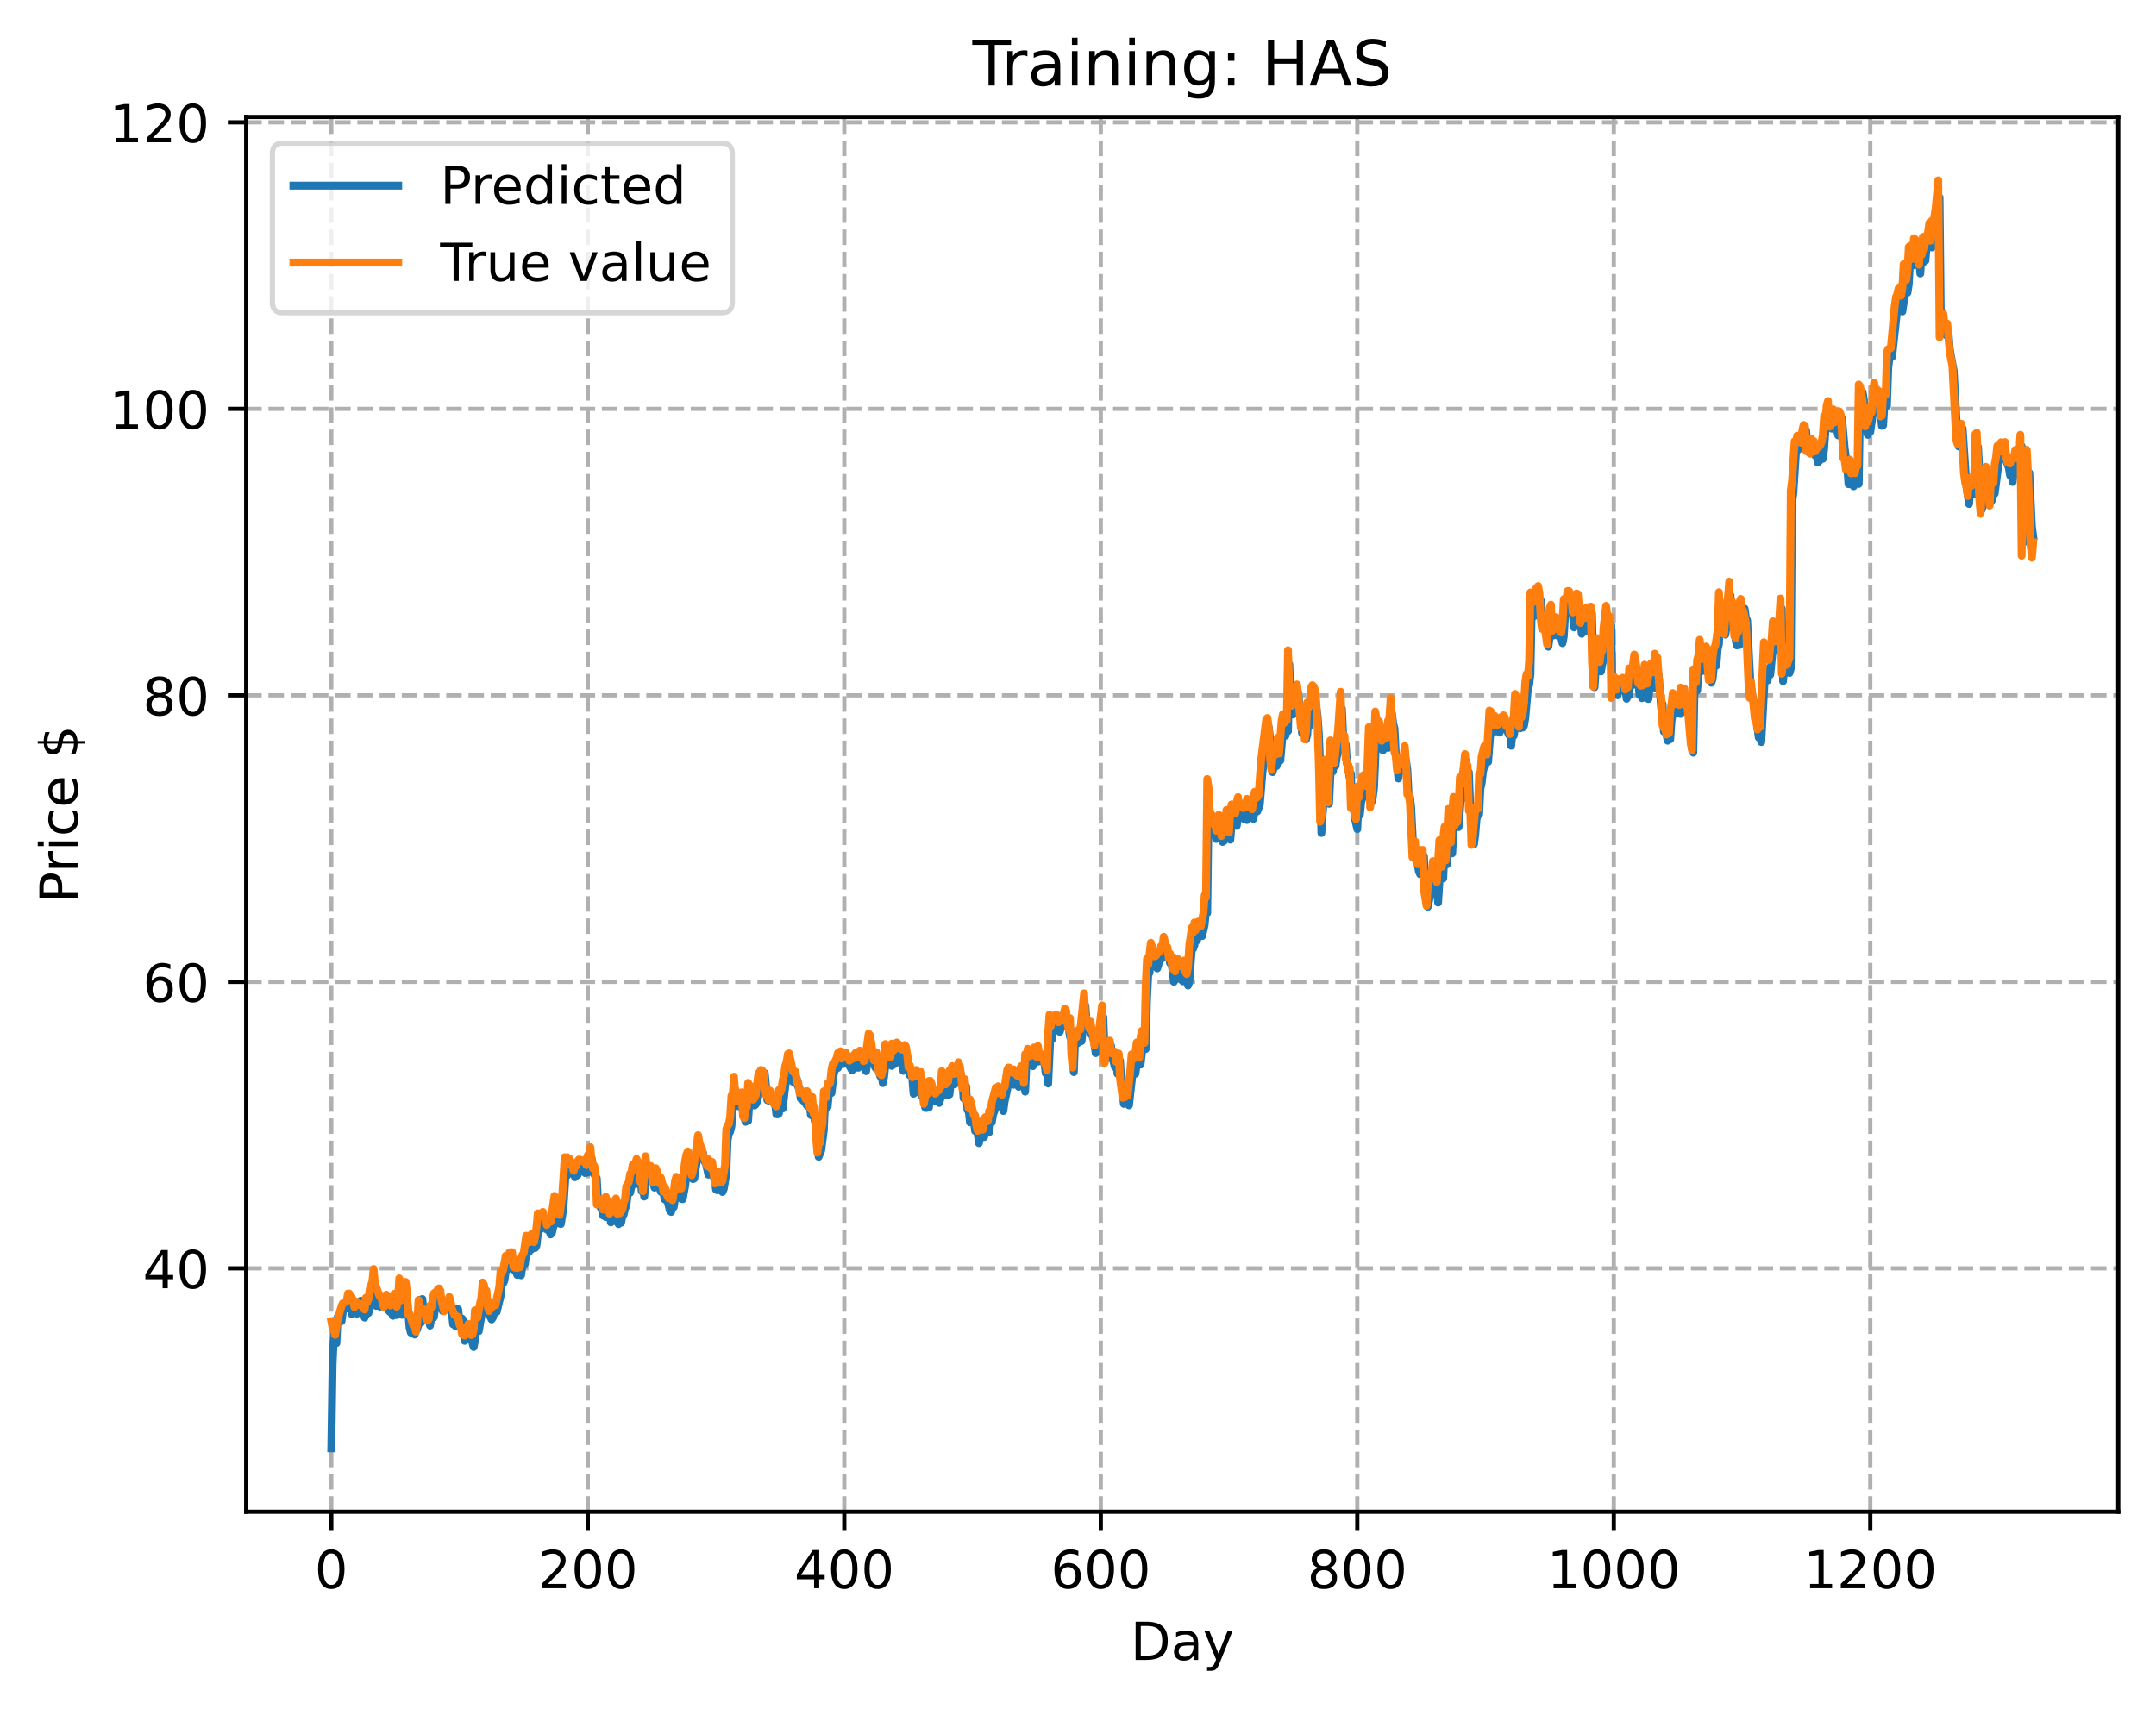 <?xml version="1.0" encoding="utf-8" standalone="no"?>
<!DOCTYPE svg PUBLIC "-//W3C//DTD SVG 1.1//EN"
  "http://www.w3.org/Graphics/SVG/1.1/DTD/svg11.dtd">
<!-- Created with matplotlib (https://matplotlib.org/) -->
<svg height="325.986pt" version="1.1" viewBox="0 0 411.286 325.986" width="411.286pt" xmlns="http://www.w3.org/2000/svg" xmlns:xlink="http://www.w3.org/1999/xlink">
 <defs>
  <style type="text/css">
*{stroke-linecap:butt;stroke-linejoin:round;}
  </style>
 </defs>
 <g id="figure_1">
  <g id="patch_1">
   <path d="M 0 325.986 
L 411.286 325.986 
L 411.286 0 
L 0 0 
z
" style="fill:#ffffff;"/>
  </g>
  <g id="axes_1">
   <g id="patch_2">
    <path d="M 46.966 288.43 
L 404.086 288.43 
L 404.086 22.318 
L 46.966 22.318 
z
" style="fill:#ffffff;"/>
   </g>
   <g id="matplotlib.axis_1">
    <g id="xtick_1">
     <g id="line2d_1">
      <path clip-path="url(#p94e0f23aaa)" d="M 63.198 288.43 
L 63.198 22.318 
" style="fill:none;stroke:#b0b0b0;stroke-dasharray:2.96,1.28;stroke-dashoffset:0;stroke-width:0.8;"/>
     </g>
     <g id="line2d_2">
      <defs>
       <path d="M 0 0 
L 0 3.5 
" id="m0b519828cf" style="stroke:#000000;stroke-width:0.8;"/>
      </defs>
      <g>
       <use style="stroke:#000000;stroke-width:0.8;" x="63.198" xlink:href="#m0b519828cf" y="288.43"/>
      </g>
     </g>
     <g id="text_1">
      <!-- 0 -->
      <defs>
       <path d="M 31.781 66.406 
Q 24.172 66.406 20.328 58.906 
Q 16.5 51.422 16.5 36.375 
Q 16.5 21.391 20.328 13.891 
Q 24.172 6.391 31.781 6.391 
Q 39.453 6.391 43.281 13.891 
Q 47.125 21.391 47.125 36.375 
Q 47.125 51.422 43.281 58.906 
Q 39.453 66.406 31.781 66.406 
z
M 31.781 74.219 
Q 44.047 74.219 50.516 64.516 
Q 56.984 54.828 56.984 36.375 
Q 56.984 17.969 50.516 8.266 
Q 44.047 -1.422 31.781 -1.422 
Q 19.531 -1.422 13.062 8.266 
Q 6.594 17.969 6.594 36.375 
Q 6.594 54.828 13.062 64.516 
Q 19.531 74.219 31.781 74.219 
z
" id="DejaVuSans-48"/>
      </defs>
      <g transform="translate(60.017 303.029)scale(0.1 -0.1)">
       <use xlink:href="#DejaVuSans-48"/>
      </g>
     </g>
    </g>
    <g id="xtick_2">
     <g id="line2d_3">
      <path clip-path="url(#p94e0f23aaa)" d="M 112.129 288.43 
L 112.129 22.318 
" style="fill:none;stroke:#b0b0b0;stroke-dasharray:2.96,1.28;stroke-dashoffset:0;stroke-width:0.8;"/>
     </g>
     <g id="line2d_4">
      <g>
       <use style="stroke:#000000;stroke-width:0.8;" x="112.129" xlink:href="#m0b519828cf" y="288.43"/>
      </g>
     </g>
     <g id="text_2">
      <!-- 200 -->
      <defs>
       <path d="M 19.188 8.297 
L 53.609 8.297 
L 53.609 0 
L 7.328 0 
L 7.328 8.297 
Q 12.938 14.109 22.625 23.891 
Q 32.328 33.688 34.812 36.531 
Q 39.547 41.844 41.422 45.531 
Q 43.312 49.219 43.312 52.781 
Q 43.312 58.594 39.234 62.25 
Q 35.156 65.922 28.609 65.922 
Q 23.969 65.922 18.812 64.312 
Q 13.672 62.703 7.812 59.422 
L 7.812 69.391 
Q 13.766 71.781 18.938 73 
Q 24.125 74.219 28.422 74.219 
Q 39.75 74.219 46.484 68.547 
Q 53.219 62.891 53.219 53.422 
Q 53.219 48.922 51.531 44.891 
Q 49.859 40.875 45.406 35.406 
Q 44.188 33.984 37.641 27.219 
Q 31.109 20.453 19.188 8.297 
z
" id="DejaVuSans-50"/>
      </defs>
      <g transform="translate(102.585 303.029)scale(0.1 -0.1)">
       <use xlink:href="#DejaVuSans-50"/>
       <use x="63.623" xlink:href="#DejaVuSans-48"/>
       <use x="127.246" xlink:href="#DejaVuSans-48"/>
      </g>
     </g>
    </g>
    <g id="xtick_3">
     <g id="line2d_5">
      <path clip-path="url(#p94e0f23aaa)" d="M 161.06 288.43 
L 161.06 22.318 
" style="fill:none;stroke:#b0b0b0;stroke-dasharray:2.96,1.28;stroke-dashoffset:0;stroke-width:0.8;"/>
     </g>
     <g id="line2d_6">
      <g>
       <use style="stroke:#000000;stroke-width:0.8;" x="161.06" xlink:href="#m0b519828cf" y="288.43"/>
      </g>
     </g>
     <g id="text_3">
      <!-- 400 -->
      <defs>
       <path d="M 37.797 64.312 
L 12.891 25.391 
L 37.797 25.391 
z
M 35.203 72.906 
L 47.609 72.906 
L 47.609 25.391 
L 58.016 25.391 
L 58.016 17.188 
L 47.609 17.188 
L 47.609 0 
L 37.797 0 
L 37.797 17.188 
L 4.891 17.188 
L 4.891 26.703 
z
" id="DejaVuSans-52"/>
      </defs>
      <g transform="translate(151.516 303.029)scale(0.1 -0.1)">
       <use xlink:href="#DejaVuSans-52"/>
       <use x="63.623" xlink:href="#DejaVuSans-48"/>
       <use x="127.246" xlink:href="#DejaVuSans-48"/>
      </g>
     </g>
    </g>
    <g id="xtick_4">
     <g id="line2d_7">
      <path clip-path="url(#p94e0f23aaa)" d="M 209.99 288.43 
L 209.99 22.318 
" style="fill:none;stroke:#b0b0b0;stroke-dasharray:2.96,1.28;stroke-dashoffset:0;stroke-width:0.8;"/>
     </g>
     <g id="line2d_8">
      <g>
       <use style="stroke:#000000;stroke-width:0.8;" x="209.99" xlink:href="#m0b519828cf" y="288.43"/>
      </g>
     </g>
     <g id="text_4">
      <!-- 600 -->
      <defs>
       <path d="M 33.016 40.375 
Q 26.375 40.375 22.484 35.828 
Q 18.609 31.297 18.609 23.391 
Q 18.609 15.531 22.484 10.953 
Q 26.375 6.391 33.016 6.391 
Q 39.656 6.391 43.531 10.953 
Q 47.406 15.531 47.406 23.391 
Q 47.406 31.297 43.531 35.828 
Q 39.656 40.375 33.016 40.375 
z
M 52.594 71.297 
L 52.594 62.312 
Q 48.875 64.062 45.094 64.984 
Q 41.312 65.922 37.594 65.922 
Q 27.828 65.922 22.672 59.328 
Q 17.531 52.734 16.797 39.406 
Q 19.672 43.656 24.016 45.922 
Q 28.375 48.188 33.594 48.188 
Q 44.578 48.188 50.953 41.516 
Q 57.328 34.859 57.328 23.391 
Q 57.328 12.156 50.688 5.359 
Q 44.047 -1.422 33.016 -1.422 
Q 20.359 -1.422 13.672 8.266 
Q 6.984 17.969 6.984 36.375 
Q 6.984 53.656 15.188 63.938 
Q 23.391 74.219 37.203 74.219 
Q 40.922 74.219 44.703 73.484 
Q 48.484 72.75 52.594 71.297 
z
" id="DejaVuSans-54"/>
      </defs>
      <g transform="translate(200.446 303.029)scale(0.1 -0.1)">
       <use xlink:href="#DejaVuSans-54"/>
       <use x="63.623" xlink:href="#DejaVuSans-48"/>
       <use x="127.246" xlink:href="#DejaVuSans-48"/>
      </g>
     </g>
    </g>
    <g id="xtick_5">
     <g id="line2d_9">
      <path clip-path="url(#p94e0f23aaa)" d="M 258.921 288.43 
L 258.921 22.318 
" style="fill:none;stroke:#b0b0b0;stroke-dasharray:2.96,1.28;stroke-dashoffset:0;stroke-width:0.8;"/>
     </g>
     <g id="line2d_10">
      <g>
       <use style="stroke:#000000;stroke-width:0.8;" x="258.921" xlink:href="#m0b519828cf" y="288.43"/>
      </g>
     </g>
     <g id="text_5">
      <!-- 800 -->
      <defs>
       <path d="M 31.781 34.625 
Q 24.75 34.625 20.719 30.859 
Q 16.703 27.094 16.703 20.516 
Q 16.703 13.922 20.719 10.156 
Q 24.75 6.391 31.781 6.391 
Q 38.812 6.391 42.859 10.172 
Q 46.922 13.969 46.922 20.516 
Q 46.922 27.094 42.891 30.859 
Q 38.875 34.625 31.781 34.625 
z
M 21.922 38.812 
Q 15.578 40.375 12.031 44.719 
Q 8.5 49.078 8.5 55.328 
Q 8.5 64.062 14.719 69.141 
Q 20.953 74.219 31.781 74.219 
Q 42.672 74.219 48.875 69.141 
Q 55.078 64.062 55.078 55.328 
Q 55.078 49.078 51.531 44.719 
Q 48 40.375 41.703 38.812 
Q 48.828 37.156 52.797 32.312 
Q 56.781 27.484 56.781 20.516 
Q 56.781 9.906 50.312 4.234 
Q 43.844 -1.422 31.781 -1.422 
Q 19.734 -1.422 13.25 4.234 
Q 6.781 9.906 6.781 20.516 
Q 6.781 27.484 10.781 32.312 
Q 14.797 37.156 21.922 38.812 
z
M 18.312 54.391 
Q 18.312 48.734 21.844 45.562 
Q 25.391 42.391 31.781 42.391 
Q 38.141 42.391 41.719 45.562 
Q 45.312 48.734 45.312 54.391 
Q 45.312 60.062 41.719 63.234 
Q 38.141 66.406 31.781 66.406 
Q 25.391 66.406 21.844 63.234 
Q 18.312 60.062 18.312 54.391 
z
" id="DejaVuSans-56"/>
      </defs>
      <g transform="translate(249.377 303.029)scale(0.1 -0.1)">
       <use xlink:href="#DejaVuSans-56"/>
       <use x="63.623" xlink:href="#DejaVuSans-48"/>
       <use x="127.246" xlink:href="#DejaVuSans-48"/>
      </g>
     </g>
    </g>
    <g id="xtick_6">
     <g id="line2d_11">
      <path clip-path="url(#p94e0f23aaa)" d="M 307.851 288.43 
L 307.851 22.318 
" style="fill:none;stroke:#b0b0b0;stroke-dasharray:2.96,1.28;stroke-dashoffset:0;stroke-width:0.8;"/>
     </g>
     <g id="line2d_12">
      <g>
       <use style="stroke:#000000;stroke-width:0.8;" x="307.851" xlink:href="#m0b519828cf" y="288.43"/>
      </g>
     </g>
     <g id="text_6">
      <!-- 1000 -->
      <defs>
       <path d="M 12.406 8.297 
L 28.516 8.297 
L 28.516 63.922 
L 10.984 60.406 
L 10.984 69.391 
L 28.422 72.906 
L 38.281 72.906 
L 38.281 8.297 
L 54.391 8.297 
L 54.391 0 
L 12.406 0 
z
" id="DejaVuSans-49"/>
      </defs>
      <g transform="translate(295.126 303.029)scale(0.1 -0.1)">
       <use xlink:href="#DejaVuSans-49"/>
       <use x="63.623" xlink:href="#DejaVuSans-48"/>
       <use x="127.246" xlink:href="#DejaVuSans-48"/>
       <use x="190.869" xlink:href="#DejaVuSans-48"/>
      </g>
     </g>
    </g>
    <g id="xtick_7">
     <g id="line2d_13">
      <path clip-path="url(#p94e0f23aaa)" d="M 356.782 288.43 
L 356.782 22.318 
" style="fill:none;stroke:#b0b0b0;stroke-dasharray:2.96,1.28;stroke-dashoffset:0;stroke-width:0.8;"/>
     </g>
     <g id="line2d_14">
      <g>
       <use style="stroke:#000000;stroke-width:0.8;" x="356.782" xlink:href="#m0b519828cf" y="288.43"/>
      </g>
     </g>
     <g id="text_7">
      <!-- 1200 -->
      <g transform="translate(344.057 303.029)scale(0.1 -0.1)">
       <use xlink:href="#DejaVuSans-49"/>
       <use x="63.623" xlink:href="#DejaVuSans-50"/>
       <use x="127.246" xlink:href="#DejaVuSans-48"/>
       <use x="190.869" xlink:href="#DejaVuSans-48"/>
      </g>
     </g>
    </g>
    <g id="text_8">
     <!-- Day -->
     <defs>
      <path d="M 19.672 64.797 
L 19.672 8.109 
L 31.594 8.109 
Q 46.688 8.109 53.688 14.938 
Q 60.688 21.781 60.688 36.531 
Q 60.688 51.172 53.688 57.984 
Q 46.688 64.797 31.594 64.797 
z
M 9.812 72.906 
L 30.078 72.906 
Q 51.266 72.906 61.172 64.094 
Q 71.094 55.281 71.094 36.531 
Q 71.094 17.672 61.125 8.828 
Q 51.172 0 30.078 0 
L 9.812 0 
z
" id="DejaVuSans-68"/>
      <path d="M 34.281 27.484 
Q 23.391 27.484 19.188 25 
Q 14.984 22.516 14.984 16.5 
Q 14.984 11.719 18.141 8.906 
Q 21.297 6.109 26.703 6.109 
Q 34.188 6.109 38.703 11.406 
Q 43.219 16.703 43.219 25.484 
L 43.219 27.484 
z
M 52.203 31.203 
L 52.203 0 
L 43.219 0 
L 43.219 8.297 
Q 40.141 3.328 35.547 0.953 
Q 30.953 -1.422 24.312 -1.422 
Q 15.922 -1.422 10.953 3.297 
Q 6 8.016 6 15.922 
Q 6 25.141 12.172 29.828 
Q 18.359 34.516 30.609 34.516 
L 43.219 34.516 
L 43.219 35.406 
Q 43.219 41.609 39.141 45 
Q 35.062 48.391 27.688 48.391 
Q 23 48.391 18.547 47.266 
Q 14.109 46.141 10.016 43.891 
L 10.016 52.203 
Q 14.938 54.109 19.578 55.047 
Q 24.219 56 28.609 56 
Q 40.484 56 46.344 49.844 
Q 52.203 43.703 52.203 31.203 
z
" id="DejaVuSans-97"/>
      <path d="M 32.172 -5.078 
Q 28.375 -14.844 24.75 -17.812 
Q 21.141 -20.797 15.094 -20.797 
L 7.906 -20.797 
L 7.906 -13.281 
L 13.188 -13.281 
Q 16.891 -13.281 18.938 -11.516 
Q 21 -9.766 23.484 -3.219 
L 25.094 0.875 
L 2.984 54.688 
L 12.5 54.688 
L 29.594 11.922 
L 46.688 54.688 
L 56.203 54.688 
z
" id="DejaVuSans-121"/>
     </defs>
     <g transform="translate(215.652 316.707)scale(0.1 -0.1)">
      <use xlink:href="#DejaVuSans-68"/>
      <use x="77.002" xlink:href="#DejaVuSans-97"/>
      <use x="138.281" xlink:href="#DejaVuSans-121"/>
     </g>
    </g>
   </g>
   <g id="matplotlib.axis_2">
    <g id="ytick_1">
     <g id="line2d_15">
      <path clip-path="url(#p94e0f23aaa)" d="M 46.966 241.999 
L 404.086 241.999 
" style="fill:none;stroke:#b0b0b0;stroke-dasharray:2.96,1.28;stroke-dashoffset:0;stroke-width:0.8;"/>
     </g>
     <g id="line2d_16">
      <defs>
       <path d="M 0 0 
L -3.5 0 
" id="ma42b5cbca5" style="stroke:#000000;stroke-width:0.8;"/>
      </defs>
      <g>
       <use style="stroke:#000000;stroke-width:0.8;" x="46.966" xlink:href="#ma42b5cbca5" y="241.999"/>
      </g>
     </g>
     <g id="text_9">
      <!-- 40 -->
      <g transform="translate(27.241 245.798)scale(0.1 -0.1)">
       <use xlink:href="#DejaVuSans-52"/>
       <use x="63.623" xlink:href="#DejaVuSans-48"/>
      </g>
     </g>
    </g>
    <g id="ytick_2">
     <g id="line2d_17">
      <path clip-path="url(#p94e0f23aaa)" d="M 46.966 187.335 
L 404.086 187.335 
" style="fill:none;stroke:#b0b0b0;stroke-dasharray:2.96,1.28;stroke-dashoffset:0;stroke-width:0.8;"/>
     </g>
     <g id="line2d_18">
      <g>
       <use style="stroke:#000000;stroke-width:0.8;" x="46.966" xlink:href="#ma42b5cbca5" y="187.335"/>
      </g>
     </g>
     <g id="text_10">
      <!-- 60 -->
      <g transform="translate(27.241 191.135)scale(0.1 -0.1)">
       <use xlink:href="#DejaVuSans-54"/>
       <use x="63.623" xlink:href="#DejaVuSans-48"/>
      </g>
     </g>
    </g>
    <g id="ytick_3">
     <g id="line2d_19">
      <path clip-path="url(#p94e0f23aaa)" d="M 46.966 132.672 
L 404.086 132.672 
" style="fill:none;stroke:#b0b0b0;stroke-dasharray:2.96,1.28;stroke-dashoffset:0;stroke-width:0.8;"/>
     </g>
     <g id="line2d_20">
      <g>
       <use style="stroke:#000000;stroke-width:0.8;" x="46.966" xlink:href="#ma42b5cbca5" y="132.672"/>
      </g>
     </g>
     <g id="text_11">
      <!-- 80 -->
      <g transform="translate(27.241 136.471)scale(0.1 -0.1)">
       <use xlink:href="#DejaVuSans-56"/>
       <use x="63.623" xlink:href="#DejaVuSans-48"/>
      </g>
     </g>
    </g>
    <g id="ytick_4">
     <g id="line2d_21">
      <path clip-path="url(#p94e0f23aaa)" d="M 46.966 78.008 
L 404.086 78.008 
" style="fill:none;stroke:#b0b0b0;stroke-dasharray:2.96,1.28;stroke-dashoffset:0;stroke-width:0.8;"/>
     </g>
     <g id="line2d_22">
      <g>
       <use style="stroke:#000000;stroke-width:0.8;" x="46.966" xlink:href="#ma42b5cbca5" y="78.008"/>
      </g>
     </g>
     <g id="text_12">
      <!-- 100 -->
      <g transform="translate(20.878 81.808)scale(0.1 -0.1)">
       <use xlink:href="#DejaVuSans-49"/>
       <use x="63.623" xlink:href="#DejaVuSans-48"/>
       <use x="127.246" xlink:href="#DejaVuSans-48"/>
      </g>
     </g>
    </g>
    <g id="ytick_5">
     <g id="line2d_23">
      <path clip-path="url(#p94e0f23aaa)" d="M 46.966 23.345 
L 404.086 23.345 
" style="fill:none;stroke:#b0b0b0;stroke-dasharray:2.96,1.28;stroke-dashoffset:0;stroke-width:0.8;"/>
     </g>
     <g id="line2d_24">
      <g>
       <use style="stroke:#000000;stroke-width:0.8;" x="46.966" xlink:href="#ma42b5cbca5" y="23.345"/>
      </g>
     </g>
     <g id="text_13">
      <!-- 120 -->
      <g transform="translate(20.878 27.144)scale(0.1 -0.1)">
       <use xlink:href="#DejaVuSans-49"/>
       <use x="63.623" xlink:href="#DejaVuSans-50"/>
       <use x="127.246" xlink:href="#DejaVuSans-48"/>
      </g>
     </g>
    </g>
    <g id="text_14">
     <!-- Price $ -->
     <defs>
      <path d="M 19.672 64.797 
L 19.672 37.406 
L 32.078 37.406 
Q 38.969 37.406 42.719 40.969 
Q 46.484 44.531 46.484 51.125 
Q 46.484 57.672 42.719 61.234 
Q 38.969 64.797 32.078 64.797 
z
M 9.812 72.906 
L 32.078 72.906 
Q 44.344 72.906 50.609 67.359 
Q 56.891 61.812 56.891 51.125 
Q 56.891 40.328 50.609 34.812 
Q 44.344 29.297 32.078 29.297 
L 19.672 29.297 
L 19.672 0 
L 9.812 0 
z
" id="DejaVuSans-80"/>
      <path d="M 41.109 46.297 
Q 39.594 47.172 37.812 47.578 
Q 36.031 48 33.891 48 
Q 26.266 48 22.188 43.047 
Q 18.109 38.094 18.109 28.812 
L 18.109 0 
L 9.078 0 
L 9.078 54.688 
L 18.109 54.688 
L 18.109 46.188 
Q 20.953 51.172 25.484 53.578 
Q 30.031 56 36.531 56 
Q 37.453 56 38.578 55.875 
Q 39.703 55.766 41.062 55.516 
z
" id="DejaVuSans-114"/>
      <path d="M 9.422 54.688 
L 18.406 54.688 
L 18.406 0 
L 9.422 0 
z
M 9.422 75.984 
L 18.406 75.984 
L 18.406 64.594 
L 9.422 64.594 
z
" id="DejaVuSans-105"/>
      <path d="M 48.781 52.594 
L 48.781 44.188 
Q 44.969 46.297 41.141 47.344 
Q 37.312 48.391 33.406 48.391 
Q 24.656 48.391 19.812 42.844 
Q 14.984 37.312 14.984 27.297 
Q 14.984 17.281 19.812 11.734 
Q 24.656 6.203 33.406 6.203 
Q 37.312 6.203 41.141 7.25 
Q 44.969 8.297 48.781 10.406 
L 48.781 2.094 
Q 45.016 0.344 40.984 -0.531 
Q 36.969 -1.422 32.422 -1.422 
Q 20.062 -1.422 12.781 6.344 
Q 5.516 14.109 5.516 27.297 
Q 5.516 40.672 12.859 48.328 
Q 20.219 56 33.016 56 
Q 37.156 56 41.109 55.141 
Q 45.062 54.297 48.781 52.594 
z
" id="DejaVuSans-99"/>
      <path d="M 56.203 29.594 
L 56.203 25.203 
L 14.891 25.203 
Q 15.484 15.922 20.484 11.062 
Q 25.484 6.203 34.422 6.203 
Q 39.594 6.203 44.453 7.469 
Q 49.312 8.734 54.109 11.281 
L 54.109 2.781 
Q 49.266 0.734 44.188 -0.344 
Q 39.109 -1.422 33.891 -1.422 
Q 20.797 -1.422 13.156 6.188 
Q 5.516 13.812 5.516 26.812 
Q 5.516 40.234 12.766 48.109 
Q 20.016 56 32.328 56 
Q 43.359 56 49.781 48.891 
Q 56.203 41.797 56.203 29.594 
z
M 47.219 32.234 
Q 47.125 39.594 43.094 43.984 
Q 39.062 48.391 32.422 48.391 
Q 24.906 48.391 20.391 44.141 
Q 15.875 39.891 15.188 32.172 
z
" id="DejaVuSans-101"/>
      <path id="DejaVuSans-32"/>
      <path d="M 33.797 -14.703 
L 28.906 -14.703 
L 28.859 0 
Q 23.734 0.094 18.609 1.188 
Q 13.484 2.297 8.297 4.5 
L 8.297 13.281 
Q 13.281 10.156 18.375 8.562 
Q 23.484 6.984 28.906 6.938 
L 28.906 29.203 
Q 18.109 30.953 13.203 35.156 
Q 8.297 39.359 8.297 46.688 
Q 8.297 54.641 13.625 59.219 
Q 18.953 63.812 28.906 64.5 
L 28.906 75.984 
L 33.797 75.984 
L 33.797 64.656 
Q 38.328 64.453 42.578 63.688 
Q 46.828 62.938 50.875 61.625 
L 50.875 53.078 
Q 46.828 55.125 42.547 56.25 
Q 38.281 57.375 33.797 57.562 
L 33.797 36.719 
Q 44.875 35.016 50.094 30.609 
Q 55.328 26.219 55.328 18.609 
Q 55.328 10.359 49.781 5.594 
Q 44.234 0.828 33.797 0.094 
z
M 28.906 37.594 
L 28.906 57.625 
Q 23.25 56.984 20.266 54.391 
Q 17.281 51.812 17.281 47.516 
Q 17.281 43.312 20.031 40.969 
Q 22.797 38.625 28.906 37.594 
z
M 33.797 28.219 
L 33.797 7.078 
Q 39.984 7.906 43.141 10.594 
Q 46.297 13.281 46.297 17.672 
Q 46.297 21.969 43.281 24.5 
Q 40.281 27.047 33.797 28.219 
z
" id="DejaVuSans-36"/>
     </defs>
     <g transform="translate(14.798 172.342)rotate(-90)scale(0.1 -0.1)">
      <use xlink:href="#DejaVuSans-80"/>
      <use x="58.553" xlink:href="#DejaVuSans-114"/>
      <use x="99.666" xlink:href="#DejaVuSans-105"/>
      <use x="127.449" xlink:href="#DejaVuSans-99"/>
      <use x="182.43" xlink:href="#DejaVuSans-101"/>
      <use x="243.953" xlink:href="#DejaVuSans-32"/>
      <use x="275.74" xlink:href="#DejaVuSans-36"/>
     </g>
    </g>
   </g>
   <g id="line2d_25">
    <path clip-path="url(#p94e0f23aaa)" d="M 63.198 276.334 
L 63.443 260.418 
L 63.688 254.595 
L 63.932 254.944 
L 64.177 256.286 
L 64.422 251.244 
L 64.666 251.511 
L 64.911 252.032 
L 65.156 252.08 
L 65.645 248.563 
L 65.89 248.365 
L 66.134 249.67 
L 66.379 248.954 
L 66.623 248.843 
L 66.868 249.375 
L 67.113 250.752 
L 67.357 249.292 
L 67.602 249.272 
L 67.847 249.78 
L 68.091 250.66 
L 68.336 248.71 
L 68.581 248.749 
L 68.825 248.185 
L 69.07 250.311 
L 69.315 249.74 
L 69.559 251.399 
L 69.804 250.83 
L 70.049 249.703 
L 70.293 250.522 
L 71.027 246.807 
L 71.272 246.977 
L 71.517 245.572 
L 71.761 249.175 
L 72.006 248.827 
L 72.495 249.309 
L 72.74 249.012 
L 72.984 248.182 
L 73.229 249.211 
L 73.474 248.409 
L 73.718 249.376 
L 73.963 248.576 
L 74.208 250.139 
L 74.452 250.372 
L 74.697 249.654 
L 74.942 251.064 
L 75.186 250.172 
L 75.431 248.764 
L 75.676 250.917 
L 75.92 249.507 
L 76.165 249.629 
L 76.41 246.741 
L 76.654 250.868 
L 76.899 247.412 
L 77.144 246.84 
L 77.388 246.694 
L 77.633 247.404 
L 78.122 253.306 
L 78.367 254.261 
L 78.611 253.868 
L 78.856 252.995 
L 79.101 254.62 
L 79.345 253.601 
L 79.59 253.632 
L 79.835 252.543 
L 80.079 247.985 
L 80.324 252.353 
L 80.569 247.845 
L 80.813 250.52 
L 81.058 250.52 
L 81.303 250.673 
L 81.547 251.909 
L 81.792 251.967 
L 82.037 252.92 
L 82.281 251.325 
L 82.526 251.13 
L 82.771 251.312 
L 83.015 249.402 
L 83.26 249.174 
L 83.505 248.582 
L 83.749 248.398 
L 83.994 247.092 
L 84.239 249.694 
L 84.483 250.157 
L 84.972 248.465 
L 85.217 249.164 
L 85.706 249.397 
L 85.951 249.21 
L 86.196 250.443 
L 86.44 252.698 
L 86.685 252.456 
L 86.93 253.051 
L 87.174 249.667 
L 87.419 249.857 
L 87.664 252.607 
L 87.908 252.469 
L 88.153 251.581 
L 88.398 251.949 
L 88.642 255.835 
L 88.887 254.667 
L 89.132 254.658 
L 89.376 254.476 
L 89.621 254.909 
L 89.866 254.484 
L 90.11 256.218 
L 90.355 257.01 
L 90.599 255.804 
L 90.844 253.441 
L 91.089 253.894 
L 91.333 253.993 
L 92.067 249.746 
L 92.312 247.646 
L 92.557 247.656 
L 92.801 248.609 
L 93.046 248.123 
L 93.291 250.741 
L 93.78 251.751 
L 94.025 251.396 
L 94.514 249.57 
L 94.759 250.306 
L 95.493 247.261 
L 95.737 244.803 
L 95.982 244.88 
L 96.227 244.316 
L 96.716 240.867 
L 96.96 242.134 
L 97.205 241.427 
L 97.45 240.206 
L 97.694 239.933 
L 97.939 240.318 
L 98.184 242.426 
L 98.428 242.646 
L 98.673 243.263 
L 98.918 242.564 
L 99.407 243.326 
L 99.652 241.591 
L 99.896 241.176 
L 100.141 241.159 
L 100.386 239.125 
L 100.63 238.094 
L 100.875 238.921 
L 101.12 238.346 
L 101.364 238.407 
L 101.609 237.652 
L 101.854 237.382 
L 102.098 238.107 
L 102.343 237.676 
L 102.832 233.421 
L 103.077 234.591 
L 103.321 233.933 
L 103.566 234.125 
L 103.811 233.099 
L 104.3 234.571 
L 104.789 234.857 
L 105.034 235.525 
L 105.279 235.28 
L 105.523 234.234 
L 105.768 231.805 
L 106.013 230.546 
L 106.257 231.368 
L 106.502 233.424 
L 106.747 232.6 
L 106.991 233.542 
L 107.481 230.477 
L 107.97 222.82 
L 108.215 224.259 
L 108.459 222.379 
L 108.704 223.129 
L 108.948 222.894 
L 109.438 223.817 
L 109.682 224.608 
L 109.927 224.029 
L 110.172 224.223 
L 110.661 222.826 
L 110.906 223.486 
L 111.15 223.072 
L 111.395 223.212 
L 111.64 223.819 
L 111.884 223.262 
L 112.129 223.721 
L 112.374 222.885 
L 112.618 223.035 
L 112.863 220.965 
L 113.352 224.082 
L 113.842 224.817 
L 114.086 229.307 
L 114.331 228.929 
L 114.575 230.416 
L 114.82 230.768 
L 115.065 231.934 
L 115.309 230.547 
L 115.554 232.216 
L 115.799 231.134 
L 116.043 232.115 
L 116.288 231.472 
L 116.533 233.235 
L 116.777 232.243 
L 117.022 233.001 
L 117.756 230.574 
L 118.001 233.563 
L 118.245 231.94 
L 118.49 233.301 
L 118.735 232.035 
L 118.979 231.714 
L 119.224 230.613 
L 119.469 230.129 
L 119.713 228.12 
L 119.958 227.611 
L 120.203 227.559 
L 120.692 225.226 
L 120.936 223.92 
L 121.181 225.931 
L 121.67 223.55 
L 122.16 224.579 
L 122.404 227.265 
L 122.649 226.625 
L 122.894 228.299 
L 123.383 222.507 
L 123.628 224.496 
L 123.872 224.272 
L 124.362 224.6 
L 124.851 226.604 
L 125.096 225.099 
L 125.34 224.663 
L 125.585 226.016 
L 126.074 227.386 
L 126.319 226.356 
L 126.808 228.856 
L 127.053 227.985 
L 127.787 230.994 
L 128.031 231.236 
L 128.276 229.682 
L 128.521 230.32 
L 129.01 227.21 
L 129.255 225.34 
L 129.499 228.442 
L 129.744 227.969 
L 129.989 228.737 
L 130.233 228.801 
L 130.723 226.126 
L 130.967 223.851 
L 131.457 221.581 
L 131.701 224.43 
L 131.946 223.744 
L 132.191 224.976 
L 132.435 224.855 
L 132.924 221.567 
L 133.169 220.335 
L 133.414 218.455 
L 133.658 219.794 
L 133.903 220.058 
L 134.148 220.033 
L 134.392 221.625 
L 134.637 221.916 
L 135.126 224.121 
L 135.371 222.628 
L 135.616 223.956 
L 135.86 224.277 
L 136.105 223.551 
L 136.594 226.982 
L 136.839 227.092 
L 137.084 226.335 
L 137.328 225.183 
L 137.818 227.424 
L 138.062 226.87 
L 138.551 223.997 
L 138.796 217.548 
L 139.041 216.321 
L 139.285 215.91 
L 139.53 214.885 
L 139.775 211.783 
L 140.019 210.851 
L 140.264 207.889 
L 140.753 210.692 
L 140.998 211.094 
L 141.243 210.458 
L 141.487 211.332 
L 141.732 210.24 
L 141.977 213.192 
L 142.221 214.039 
L 142.466 213.865 
L 142.711 213.849 
L 142.955 210.079 
L 143.2 210.388 
L 143.445 209.871 
L 143.934 210.929 
L 144.178 210.703 
L 144.423 210.141 
L 144.668 209.1 
L 144.912 206.269 
L 145.157 205.782 
L 145.402 205.634 
L 145.646 205.77 
L 145.891 204.789 
L 146.38 209.903 
L 146.625 209.93 
L 146.87 210.153 
L 147.114 210.056 
L 147.359 209.059 
L 147.604 210.01 
L 147.848 210.389 
L 148.093 212.586 
L 148.338 212.617 
L 148.582 212.466 
L 148.827 210.709 
L 149.072 210.345 
L 149.316 211.502 
L 149.806 207.248 
L 150.05 205.735 
L 150.295 204.929 
L 150.539 203.649 
L 150.784 203.101 
L 151.273 206.397 
L 151.518 206.3 
L 151.763 206.702 
L 152.007 205.776 
L 152.252 207.36 
L 152.497 207.513 
L 152.741 209.601 
L 152.986 209.041 
L 153.231 210.036 
L 153.475 209.573 
L 153.72 210.581 
L 153.965 210.96 
L 154.209 209.449 
L 154.699 212.754 
L 154.943 212.87 
L 155.188 211.682 
L 155.433 213.914 
L 155.677 212.858 
L 155.922 218.43 
L 156.166 220.716 
L 156.656 219.506 
L 157.145 215.684 
L 157.39 210.252 
L 157.634 209.824 
L 157.879 211.211 
L 158.124 208.599 
L 158.368 208.22 
L 158.613 208.541 
L 159.102 204.604 
L 159.592 203.623 
L 159.836 203.758 
L 160.081 202.914 
L 160.326 202.76 
L 160.57 202.409 
L 160.815 203.026 
L 161.06 202.513 
L 161.549 202.494 
L 162.527 204.218 
L 162.772 203.826 
L 163.017 203.835 
L 163.261 202.849 
L 163.506 202.493 
L 163.751 203.715 
L 164.24 201.784 
L 164.485 201.666 
L 164.729 202.93 
L 165.219 204.375 
L 165.708 201.2 
L 165.953 199.582 
L 166.197 200.05 
L 166.442 200.921 
L 166.931 203.622 
L 167.176 203.894 
L 167.421 202.353 
L 167.91 205.35 
L 168.154 205.018 
L 168.399 206.656 
L 168.644 205.516 
L 169.133 200.972 
L 169.622 202.357 
L 169.867 202.462 
L 170.112 203.376 
L 170.356 201.175 
L 170.601 203.071 
L 170.846 201.251 
L 171.09 200.593 
L 171.335 199.189 
L 171.58 201.442 
L 171.824 202.182 
L 172.314 204.31 
L 172.803 201.664 
L 173.048 201.584 
L 173.292 202.705 
L 173.537 205.148 
L 173.782 204.781 
L 174.026 205.671 
L 174.271 208.685 
L 174.515 206.405 
L 174.76 206.25 
L 175.005 205.706 
L 175.494 208.303 
L 175.739 209.032 
L 175.983 207.52 
L 176.473 211.298 
L 176.717 211.404 
L 176.962 209.366 
L 177.207 211.313 
L 177.696 207.497 
L 178.185 210.119 
L 178.43 210.179 
L 178.675 210.097 
L 178.919 209.739 
L 179.164 210.438 
L 179.653 208.811 
L 179.898 206.211 
L 180.632 209.016 
L 180.876 208.392 
L 181.121 208.818 
L 181.366 206.624 
L 181.61 206.958 
L 181.855 205.3 
L 182.1 206.881 
L 182.344 205.997 
L 182.589 204.443 
L 182.834 206.305 
L 183.078 204.493 
L 183.323 204.96 
L 183.568 206.225 
L 183.812 209.552 
L 184.302 207.255 
L 184.546 211.773 
L 184.791 212.006 
L 185.036 214.131 
L 185.28 211.344 
L 185.525 212.113 
L 186.014 215.788 
L 186.259 214.429 
L 186.748 218.125 
L 186.993 216.739 
L 187.482 215.898 
L 187.727 216.954 
L 188.216 214.976 
L 188.461 215.736 
L 188.705 216.015 
L 188.95 213.785 
L 189.195 214.151 
L 189.439 212.648 
L 189.929 211.396 
L 190.173 209.827 
L 190.418 210.834 
L 190.663 209.562 
L 190.907 210.687 
L 191.152 210.406 
L 191.397 211.974 
L 191.641 210.135 
L 192.13 207.937 
L 192.375 206.047 
L 192.62 205.791 
L 192.864 206.011 
L 193.109 206.864 
L 193.354 206.968 
L 193.598 205.942 
L 193.843 206.167 
L 194.332 207.36 
L 194.822 205.602 
L 195.066 204.348 
L 195.556 208.285 
L 195.8 203.114 
L 196.045 203.184 
L 196.29 201.734 
L 197.024 203.42 
L 197.513 200.202 
L 198.002 202.556 
L 198.247 201.961 
L 198.491 202.491 
L 198.736 201.831 
L 198.981 202.469 
L 199.225 202.651 
L 199.47 204.762 
L 199.715 204.682 
L 199.959 206.735 
L 200.449 195.959 
L 200.693 198.284 
L 200.938 195.653 
L 201.183 195.913 
L 201.427 196.618 
L 201.672 196.006 
L 201.917 196.195 
L 202.161 196.864 
L 202.406 196.037 
L 202.651 195.653 
L 202.895 195.727 
L 203.385 194.549 
L 203.629 194.408 
L 204.118 197.859 
L 204.363 196.666 
L 204.608 202.374 
L 204.852 204.561 
L 205.097 197.758 
L 205.342 199.084 
L 205.586 199.032 
L 205.831 197.968 
L 206.32 198.635 
L 207.054 191.879 
L 207.299 195.152 
L 207.788 196.075 
L 208.033 197.236 
L 208.278 197.411 
L 208.522 198 
L 208.767 199.109 
L 209.012 200.928 
L 209.256 199.053 
L 209.501 199.719 
L 209.746 199.409 
L 209.99 198.134 
L 210.235 195.376 
L 210.479 194.042 
L 210.724 200.849 
L 210.969 202.116 
L 211.213 201.308 
L 211.703 200.65 
L 211.947 199.539 
L 212.192 201.794 
L 212.681 203.568 
L 212.926 202.514 
L 213.171 204.852 
L 213.66 202.383 
L 213.905 206.609 
L 214.394 210.621 
L 214.639 210.039 
L 214.883 210.517 
L 215.128 209.389 
L 215.373 210.896 
L 216.106 204.254 
L 216.351 204.792 
L 216.596 204.865 
L 217.085 201.065 
L 217.33 202.944 
L 217.574 203.123 
L 218.064 198.905 
L 218.553 200.156 
L 218.798 190.772 
L 219.042 185.977 
L 219.287 185.604 
L 219.532 182.378 
L 219.776 180.656 
L 220.266 183.108 
L 220.51 183.729 
L 220.755 184.761 
L 221.244 183.199 
L 221.489 183.003 
L 221.734 182.009 
L 221.978 182.66 
L 222.223 180.364 
L 222.467 181.56 
L 222.712 181.615 
L 222.957 182.096 
L 223.201 183.752 
L 223.446 183.41 
L 223.935 187.317 
L 224.18 184.863 
L 224.425 186.821 
L 224.669 184.893 
L 224.914 184.648 
L 225.159 186.189 
L 225.403 186.963 
L 225.648 187.224 
L 226.137 184.422 
L 226.382 186.931 
L 226.627 188.034 
L 226.871 187.369 
L 227.361 180.942 
L 227.605 181 
L 227.85 180.325 
L 228.094 178.715 
L 228.339 179.443 
L 228.584 178.247 
L 229.073 177.764 
L 229.318 178.607 
L 229.807 176.42 
L 230.052 173.71 
L 230.296 174.179 
L 230.541 155.259 
L 230.786 154.703 
L 231.03 156.543 
L 231.275 156.235 
L 231.52 156.504 
L 231.764 157.628 
L 232.009 160.077 
L 232.254 159.806 
L 232.498 159.75 
L 232.743 157.888 
L 232.988 158.195 
L 233.232 160.638 
L 233.477 160.468 
L 233.722 158.609 
L 233.966 157.908 
L 234.211 156.549 
L 234.455 158.992 
L 234.7 160.214 
L 234.945 157.126 
L 235.189 155.757 
L 235.434 156.997 
L 235.679 157.188 
L 235.923 157.582 
L 236.413 154.185 
L 236.657 155.803 
L 236.902 154.9 
L 237.147 154.768 
L 237.391 156.312 
L 237.636 155.18 
L 237.881 156.462 
L 238.125 154.13 
L 238.37 155.717 
L 238.615 155.348 
L 238.859 154.655 
L 239.104 156.241 
L 239.593 153.035 
L 239.838 154.817 
L 240.327 153.541 
L 240.816 147.487 
L 241.795 139.329 
L 242.04 138.749 
L 242.284 140.922 
L 242.529 145.239 
L 242.774 147.316 
L 243.263 145.235 
L 243.508 146.172 
L 243.752 145.224 
L 243.997 142.986 
L 244.242 145.097 
L 244.731 139.468 
L 244.976 138.138 
L 245.22 140.382 
L 245.465 138.46 
L 245.709 139.489 
L 245.954 126.764 
L 246.199 133.069 
L 246.688 136.326 
L 246.933 134.972 
L 247.177 136.048 
L 247.422 134.848 
L 247.667 132.228 
L 248.401 139.927 
L 248.645 136.972 
L 248.89 135.687 
L 249.135 141.089 
L 249.379 140.156 
L 249.624 136.169 
L 249.869 138.436 
L 250.113 136.865 
L 250.358 133.841 
L 250.603 133.075 
L 251.092 134.748 
L 251.337 136.515 
L 251.581 139.882 
L 251.826 145.666 
L 252.07 158.934 
L 252.804 148.335 
L 253.049 146.944 
L 253.294 148.892 
L 253.538 153.361 
L 254.028 142.824 
L 254.272 147.181 
L 254.517 143.656 
L 254.762 146.139 
L 255.006 144.441 
L 255.251 143.586 
L 255.496 141.354 
L 255.985 135.226 
L 256.23 140.476 
L 256.474 141.748 
L 256.719 142.047 
L 256.964 145.815 
L 257.208 146.017 
L 257.453 148.331 
L 257.697 147.585 
L 257.942 154.251 
L 258.187 152.922 
L 258.431 156.03 
L 258.921 158.192 
L 259.165 152.889 
L 259.41 155.479 
L 259.655 153.134 
L 259.899 152.055 
L 260.144 150.44 
L 260.389 150.045 
L 260.633 150.818 
L 260.878 152.066 
L 261.367 142.632 
L 261.612 153.127 
L 261.857 152.302 
L 262.101 150.417 
L 262.591 139.117 
L 263.08 139.73 
L 263.325 139.564 
L 263.814 143.157 
L 264.058 142.24 
L 264.303 142.221 
L 264.548 142.387 
L 264.792 142.695 
L 265.037 140.331 
L 265.282 139.838 
L 265.526 136.117 
L 265.771 138.057 
L 266.016 138.964 
L 266.26 143.78 
L 266.505 145.479 
L 266.75 148.532 
L 266.994 147.042 
L 267.239 146.402 
L 267.484 146.144 
L 267.728 146.187 
L 267.973 146.524 
L 268.218 145.099 
L 268.462 146.798 
L 268.707 151.641 
L 268.952 151.944 
L 269.196 153.991 
L 269.685 163.701 
L 269.93 163.758 
L 270.175 161.906 
L 270.419 164.844 
L 270.664 166.277 
L 270.909 166.802 
L 271.153 165.02 
L 271.643 163.375 
L 271.887 169.042 
L 272.377 173.008 
L 273.6 166.909 
L 273.845 168.892 
L 274.089 169.387 
L 274.334 172.212 
L 274.823 164.543 
L 275.313 167.595 
L 275.557 162.466 
L 275.802 160.442 
L 276.046 164.9 
L 276.536 157.952 
L 277.025 162.816 
L 277.514 154.674 
L 277.759 157.809 
L 278.004 154.801 
L 278.248 157.811 
L 278.738 151.482 
L 278.982 152.412 
L 279.716 145.255 
L 279.961 148.408 
L 280.206 147.329 
L 280.45 153.604 
L 280.695 154.505 
L 280.94 160.56 
L 281.184 161.072 
L 281.429 159.204 
L 281.673 156.254 
L 281.918 155.561 
L 282.163 155.353 
L 282.407 150.452 
L 282.652 149.401 
L 282.897 147.257 
L 283.141 146.172 
L 283.386 144.028 
L 283.631 144.315 
L 283.875 145.358 
L 284.365 139.125 
L 284.609 137.981 
L 284.854 139.56 
L 285.099 139.591 
L 285.343 138.661 
L 285.588 139.383 
L 286.077 139.777 
L 286.322 138.793 
L 286.567 139.125 
L 286.811 139.078 
L 287.056 138.394 
L 287.301 138.179 
L 287.545 139.466 
L 287.79 140.133 
L 288.034 139.643 
L 288.279 142.288 
L 288.524 140.05 
L 288.768 140.373 
L 289.013 138.958 
L 289.258 135.625 
L 289.502 137.031 
L 289.747 135.478 
L 289.992 138.947 
L 290.236 135.787 
L 290.481 138.82 
L 290.726 138.463 
L 290.97 136.998 
L 291.46 131.443 
L 291.704 130.716 
L 291.949 128.64 
L 292.194 116.368 
L 292.438 115.456 
L 292.683 117.553 
L 292.928 117.245 
L 293.417 114.364 
L 293.661 114.626 
L 293.906 114.509 
L 294.395 119.551 
L 294.885 119.735 
L 295.374 123.386 
L 295.619 121.529 
L 295.863 118.767 
L 296.108 118.215 
L 296.353 121.236 
L 296.597 119.941 
L 296.842 120.676 
L 297.087 120.06 
L 297.331 121.381 
L 297.576 121.005 
L 297.821 121.61 
L 298.065 122.714 
L 298.31 121.457 
L 298.555 117.405 
L 298.799 116.804 
L 299.044 116.895 
L 299.289 115.448 
L 299.533 114.895 
L 300.022 117.171 
L 300.267 119.706 
L 300.756 115.741 
L 301.001 115.147 
L 301.246 116.356 
L 301.735 120.923 
L 301.98 120.469 
L 302.224 118.009 
L 302.714 120.388 
L 302.958 117.264 
L 303.203 118.433 
L 303.448 117.939 
L 303.692 117.09 
L 303.937 127.246 
L 304.182 131.114 
L 304.426 127.217 
L 304.916 124.172 
L 305.16 124.705 
L 305.405 128.108 
L 305.649 126.706 
L 305.894 125.959 
L 306.383 119.763 
L 306.628 117.576 
L 306.873 119.377 
L 307.117 119.541 
L 307.362 119.254 
L 307.607 132.025 
L 307.851 129.593 
L 308.096 129.477 
L 308.341 130.694 
L 308.585 132.645 
L 308.83 131.252 
L 309.075 131.622 
L 309.319 131.324 
L 309.564 131.771 
L 309.809 131.14 
L 310.053 131.571 
L 310.298 133.32 
L 310.543 132.473 
L 310.787 132.688 
L 311.032 129.624 
L 311.277 130.477 
L 311.521 130.669 
L 312.01 127.142 
L 312.5 129.846 
L 312.744 132.551 
L 312.989 131.659 
L 313.234 133.208 
L 313.478 132.628 
L 313.723 132.681 
L 313.968 129.514 
L 314.457 133.37 
L 314.702 131.28 
L 314.946 130.483 
L 315.191 129.139 
L 315.436 130.618 
L 315.68 131.258 
L 315.925 127.674 
L 316.17 128.978 
L 316.414 128.804 
L 316.904 135.245 
L 317.148 134.277 
L 317.393 139.576 
L 317.637 139.612 
L 317.882 140.005 
L 318.127 141.326 
L 318.371 140.957 
L 318.616 141.056 
L 318.861 137.546 
L 319.35 134.528 
L 319.595 136.035 
L 320.084 134.922 
L 320.329 135.095 
L 320.573 136.221 
L 320.818 134.186 
L 321.063 134.297 
L 321.307 133.05 
L 321.552 132.703 
L 321.797 135.226 
L 322.041 134.394 
L 322.531 139.795 
L 322.775 142.863 
L 323.02 143.604 
L 323.265 130.82 
L 323.509 131.941 
L 323.754 131.746 
L 323.998 128.616 
L 324.243 128.352 
L 324.488 125.207 
L 325.222 128.008 
L 325.711 125.387 
L 325.956 126.492 
L 326.2 129.262 
L 326.445 130.273 
L 326.69 129.645 
L 326.934 127.231 
L 327.179 125.963 
L 327.424 126.991 
L 327.668 123.855 
L 327.913 122.889 
L 328.158 116.923 
L 328.402 119.619 
L 328.647 119.599 
L 328.892 119.095 
L 329.136 121.085 
L 329.625 117.584 
L 329.87 116.177 
L 330.115 113.625 
L 330.359 118.869 
L 330.604 116.261 
L 331.093 122.103 
L 331.338 123.149 
L 331.583 122.516 
L 331.827 123.058 
L 332.072 119.559 
L 332.317 119.197 
L 332.561 119.126 
L 332.806 116.115 
L 333.051 117.831 
L 333.295 118.362 
L 334.029 132.502 
L 334.274 132.566 
L 334.763 135.091 
L 335.008 136.533 
L 335.497 140.708 
L 335.742 140.774 
L 335.986 141.577 
L 336.72 127.988 
L 336.965 129.898 
L 337.21 129.813 
L 337.454 127.503 
L 337.699 128.74 
L 338.433 121.362 
L 338.678 122.403 
L 338.922 123.954 
L 339.167 122.737 
L 339.412 123.162 
L 339.901 116.11 
L 340.146 129.978 
L 340.39 126.938 
L 340.635 126.186 
L 340.88 127.887 
L 341.369 128.403 
L 341.613 127.558 
L 341.858 95.84 
L 342.103 94.156 
L 342.592 86.41 
L 342.837 85.973 
L 343.081 84.786 
L 343.326 84.387 
L 343.571 85.533 
L 343.815 84.523 
L 344.06 85.012 
L 344.305 84.312 
L 344.549 82.147 
L 344.794 84.917 
L 345.039 86.287 
L 345.283 85.5 
L 345.528 86.227 
L 346.017 85.863 
L 346.262 86.897 
L 346.507 86.366 
L 346.751 88.242 
L 346.996 88.045 
L 347.24 85.085 
L 347.485 87.365 
L 347.73 87.542 
L 347.974 85.658 
L 348.219 82.171 
L 348.464 80.557 
L 348.953 79.172 
L 349.198 79.581 
L 349.442 81.786 
L 349.687 80.602 
L 349.932 80.637 
L 350.176 80.951 
L 350.666 83.074 
L 350.91 80.668 
L 351.155 81.685 
L 351.4 79.801 
L 351.889 85.501 
L 352.378 89.134 
L 352.623 92.373 
L 352.868 92.376 
L 353.357 91.017 
L 353.601 92.787 
L 354.091 89.086 
L 354.335 91.399 
L 354.58 92.337 
L 354.825 76.523 
L 355.069 74.856 
L 355.314 74.809 
L 355.559 76.284 
L 355.803 80.053 
L 356.293 82.966 
L 356.537 82.058 
L 356.782 82.392 
L 357.271 78.961 
L 357.761 76.138 
L 358.005 75.551 
L 358.495 76.392 
L 358.739 78.289 
L 358.984 81.252 
L 359.228 81.146 
L 359.473 77.199 
L 359.718 76.389 
L 359.962 77.446 
L 360.207 70.224 
L 360.452 68.214 
L 360.941 68.09 
L 361.92 59.017 
L 362.164 58.299 
L 362.409 57.161 
L 362.654 57.448 
L 362.898 59.424 
L 363.143 57.736 
L 363.388 54.298 
L 363.632 55.321 
L 363.877 55.852 
L 364.122 54.239 
L 364.366 49.857 
L 364.611 49.898 
L 364.856 49.819 
L 365.1 50.609 
L 365.345 46.754 
L 365.589 47.564 
L 365.834 50.405 
L 366.079 49.326 
L 366.323 52.193 
L 366.568 48.437 
L 366.813 50.159 
L 367.057 47.363 
L 367.302 49.729 
L 367.547 46.776 
L 368.036 45.879 
L 368.281 44.183 
L 368.525 47.211 
L 368.77 43.911 
L 369.015 44.556 
L 369.504 41.274 
L 369.993 37.647 
L 370.238 61.305 
L 370.483 59.5 
L 370.727 61.972 
L 370.972 61.588 
L 371.216 63.929 
L 371.461 64.094 
L 371.706 63.68 
L 371.95 66.666 
L 372.684 70.705 
L 373.418 83.667 
L 373.663 85.189 
L 373.908 82.648 
L 374.152 82.561 
L 374.397 81.759 
L 375.131 92.895 
L 375.62 96.166 
L 375.865 93.086 
L 376.11 92.63 
L 376.354 94.389 
L 376.844 92.709 
L 377.088 86.609 
L 377.333 85.277 
L 377.822 94.453 
L 378.067 97.207 
L 378.311 96.383 
L 378.556 92.42 
L 378.801 93.795 
L 379.045 92.221 
L 379.29 93.796 
L 379.535 93.517 
L 379.779 95.807 
L 380.024 95.376 
L 380.269 94.185 
L 380.513 94.184 
L 381.003 90.364 
L 381.492 86.716 
L 381.737 86.879 
L 381.981 86.326 
L 382.226 85.29 
L 382.471 85.97 
L 382.715 87.915 
L 383.204 89.217 
L 383.449 90.731 
L 383.694 89.98 
L 383.938 91.967 
L 384.183 89.813 
L 384.672 88.964 
L 384.917 87.312 
L 385.162 88.583 
L 385.406 87.433 
L 385.651 85.139 
L 385.896 103.661 
L 386.14 98.339 
L 386.63 96.001 
L 386.874 90.786 
L 387.119 90.222 
L 387.608 100.436 
L 387.853 102.341 
L 387.853 102.341 
" style="fill:none;stroke:#1f77b4;stroke-linecap:square;stroke-width:1.5;"/>
   </g>
   <g id="line2d_26">
    <path clip-path="url(#p94e0f23aaa)" d="M 63.198 252.084 
L 63.443 253.424 
L 63.688 253.806 
L 63.932 254.681 
L 64.422 251.674 
L 65.156 249.187 
L 65.4 248.668 
L 65.89 248.449 
L 66.134 248.231 
L 66.379 246.809 
L 66.623 246.809 
L 67.113 247.493 
L 67.357 248.149 
L 67.602 249.406 
L 68.091 248.367 
L 68.336 248.832 
L 68.581 248.832 
L 68.825 249.105 
L 69.07 248.805 
L 69.315 249.652 
L 69.559 249.843 
L 69.804 247.602 
L 70.049 248.449 
L 70.293 247.875 
L 70.538 245.935 
L 71.027 244.541 
L 71.272 242.108 
L 71.517 244.841 
L 72.251 246.919 
L 72.495 247.438 
L 72.74 247.192 
L 72.984 248.75 
L 73.229 249.351 
L 73.718 247.028 
L 73.963 247.711 
L 74.208 248.012 
L 74.452 249.078 
L 74.697 248.941 
L 74.942 248.121 
L 75.186 246.864 
L 75.431 248.641 
L 75.676 249.324 
L 75.92 247.985 
L 76.165 243.912 
L 76.41 248.149 
L 76.899 244.841 
L 77.144 244.596 
L 77.388 244.596 
L 77.633 246.399 
L 77.878 250.8 
L 78.122 250.608 
L 78.856 252.959 
L 79.101 252.03 
L 79.345 254.08 
L 79.59 252.467 
L 79.835 248.039 
L 80.079 249.625 
L 80.324 249.515 
L 80.569 249.597 
L 80.813 250.335 
L 81.058 250.253 
L 81.303 251.62 
L 81.547 252.002 
L 81.792 251.702 
L 82.037 249.105 
L 82.281 249.488 
L 82.771 246.782 
L 83.015 246.591 
L 83.26 246.645 
L 83.505 245.989 
L 83.749 245.825 
L 83.994 246.208 
L 84.239 248.285 
L 84.728 250.199 
L 85.462 248.559 
L 85.706 247.438 
L 85.951 248.094 
L 86.196 249.652 
L 86.685 250.882 
L 86.93 250.964 
L 87.174 251.374 
L 87.419 251.292 
L 87.664 252.822 
L 87.908 253.232 
L 88.153 254.599 
L 88.398 254.134 
L 88.642 254.818 
L 88.887 253.205 
L 89.132 253.424 
L 89.376 252.604 
L 89.866 254.708 
L 90.11 254.626 
L 90.355 253.806 
L 90.599 250.007 
L 90.844 250.499 
L 91.089 251.401 
L 91.578 248.641 
L 91.823 247.629 
L 92.067 244.705 
L 92.312 245.087 
L 92.557 247.137 
L 92.801 246.235 
L 93.046 249.351 
L 93.291 250.144 
L 93.535 249.597 
L 93.78 249.543 
L 94.025 249.187 
L 94.269 248.422 
L 94.514 249.023 
L 95.248 245.497 
L 95.493 242.436 
L 95.737 242.846 
L 95.982 242.3 
L 96.471 239.594 
L 96.716 240.55 
L 97.205 238.938 
L 97.694 238.91 
L 97.939 241.698 
L 98.184 241.862 
L 98.428 240.578 
L 98.673 241.944 
L 98.918 241.698 
L 99.162 241.78 
L 99.407 240.086 
L 99.652 239.402 
L 99.896 239.102 
L 100.386 235.767 
L 100.63 236.123 
L 100.875 237.052 
L 101.12 235.904 
L 101.364 235.494 
L 101.609 235.931 
L 101.854 236.997 
L 102.098 235.877 
L 102.343 234.1 
L 102.587 231.504 
L 102.832 231.968 
L 103.077 231.531 
L 103.321 231.968 
L 103.566 231.23 
L 103.811 232.269 
L 104.055 232.734 
L 104.3 233.717 
L 104.545 232.542 
L 105.034 233.116 
L 105.768 228.169 
L 106.013 228.579 
L 106.257 231.613 
L 106.502 230.164 
L 106.747 231.777 
L 107.236 228.278 
L 107.725 220.79 
L 107.97 222.101 
L 108.215 220.79 
L 108.459 222.129 
L 108.704 221.09 
L 109.438 223.386 
L 109.682 222.265 
L 109.927 222.457 
L 110.172 221.609 
L 110.416 221.227 
L 110.661 221.254 
L 111.15 221.609 
L 111.395 221.473 
L 111.64 221.2 
L 111.884 222.293 
L 112.129 220.38 
L 112.374 220.954 
L 112.618 218.876 
L 112.863 221.555 
L 113.108 222.949 
L 113.352 222.429 
L 113.597 223.632 
L 113.842 229.836 
L 114.086 228.798 
L 114.331 229.754 
L 114.575 228.852 
L 114.82 229.262 
L 115.065 230.793 
L 115.309 230.574 
L 115.554 228.333 
L 115.799 229.454 
L 116.043 229.153 
L 116.288 231.586 
L 116.533 230.192 
L 116.777 230.82 
L 117.022 230.219 
L 117.267 229.044 
L 117.511 228.661 
L 117.756 231.586 
L 118.001 230.137 
L 118.245 231.476 
L 118.735 230.711 
L 118.979 229.344 
L 119.224 228.798 
L 119.469 226.338 
L 119.958 225.518 
L 120.203 223.933 
L 120.447 223.659 
L 120.692 222.238 
L 120.936 223.003 
L 121.426 221.118 
L 121.67 221.637 
L 121.915 222.429 
L 122.16 225.518 
L 122.404 224.288 
L 122.649 227.294 
L 123.138 220.598 
L 123.383 222.539 
L 123.872 222.648 
L 124.117 222.457 
L 124.362 224.507 
L 124.606 225.6 
L 124.851 222.976 
L 125.096 222.894 
L 125.34 223.413 
L 125.83 225.791 
L 126.074 224.698 
L 126.319 225.709 
L 126.563 227.376 
L 126.808 226.447 
L 127.053 227.103 
L 127.297 228.224 
L 127.542 228.606 
L 127.787 228.634 
L 128.031 228.114 
L 128.276 228.989 
L 128.521 227.622 
L 128.765 225.299 
L 129.01 224.534 
L 129.255 226.803 
L 129.499 226.584 
L 129.989 226.748 
L 130.723 221.336 
L 130.967 220.161 
L 131.212 219.696 
L 131.457 222.402 
L 131.701 222.429 
L 131.946 224.233 
L 132.191 223.359 
L 133.169 216.58 
L 133.414 217.974 
L 133.658 218.712 
L 133.903 219.013 
L 134.148 220.407 
L 134.882 222.484 
L 135.126 221.172 
L 135.616 222.949 
L 135.86 221.691 
L 136.35 225.791 
L 136.594 225.627 
L 137.084 223.632 
L 137.328 224.179 
L 137.573 225.627 
L 137.818 225.327 
L 138.307 222.211 
L 138.551 215.433 
L 138.796 214.695 
L 139.041 214.476 
L 139.285 213.109 
L 139.53 209.064 
L 139.775 208.846 
L 140.019 205.429 
L 140.264 208.518 
L 140.509 210.157 
L 140.753 209.638 
L 140.998 208.545 
L 141.243 208.955 
L 141.487 208.408 
L 141.732 213.027 
L 141.977 213.355 
L 142.221 211.251 
L 142.466 211.251 
L 142.711 206.604 
L 142.955 207.206 
L 143.2 207.206 
L 143.445 208.982 
L 143.689 209.802 
L 143.934 209.474 
L 144.178 208.928 
L 144.668 204.855 
L 145.157 204.144 
L 145.402 204.226 
L 145.646 204.664 
L 146.136 209.01 
L 146.38 208.19 
L 146.625 209.857 
L 146.87 208.08 
L 147.114 208.518 
L 147.359 210.267 
L 147.604 210.622 
L 147.848 209.857 
L 148.093 211.087 
L 148.338 210.485 
L 148.582 207.971 
L 148.827 208.463 
L 149.072 207.862 
L 149.316 206.03 
L 149.561 205.238 
L 149.806 203.297 
L 150.05 202.641 
L 150.295 201.083 
L 150.539 200.974 
L 151.273 204.472 
L 151.518 204.336 
L 151.763 204.5 
L 152.007 206.522 
L 152.252 206.358 
L 152.497 208.518 
L 152.741 208.354 
L 152.986 208.463 
L 153.231 208.244 
L 153.72 209.72 
L 153.965 208.19 
L 154.454 211.196 
L 154.699 211.661 
L 154.943 209.283 
L 155.188 212.426 
L 155.433 211.278 
L 155.677 217.072 
L 155.922 219.915 
L 156.166 218.275 
L 156.411 218.056 
L 156.656 215.596 
L 156.9 214.421 
L 157.145 208.217 
L 157.39 208.19 
L 157.634 209.338 
L 157.879 206.686 
L 158.124 206.96 
L 158.368 206.577 
L 158.613 204.09 
L 158.858 202.997 
L 159.102 202.915 
L 159.592 201.876 
L 159.836 200.892 
L 160.081 200.919 
L 160.326 200.564 
L 160.57 201.958 
L 160.815 201.111 
L 161.06 201.466 
L 161.304 200.783 
L 161.549 201.63 
L 161.794 201.439 
L 162.038 202.368 
L 162.527 201.985 
L 162.772 201.931 
L 163.017 201.111 
L 163.261 200.837 
L 163.506 201.712 
L 163.995 200.455 
L 164.729 202.45 
L 164.974 202.341 
L 165.708 197.202 
L 165.953 197.476 
L 166.197 198.897 
L 166.687 202.313 
L 166.931 202.204 
L 167.176 200.755 
L 167.665 204.746 
L 167.91 204.691 
L 168.154 205.156 
L 168.399 204.144 
L 168.888 199.197 
L 169.378 200.892 
L 169.622 201.138 
L 169.867 201.767 
L 170.112 199.115 
L 170.356 200.509 
L 170.601 200.291 
L 170.846 199.197 
L 171.09 198.897 
L 171.58 199.935 
L 172.069 200.263 
L 172.558 199.389 
L 172.803 199.635 
L 173.048 201.138 
L 173.292 203.625 
L 173.537 203.215 
L 173.782 204.09 
L 174.026 205.538 
L 174.271 204.554 
L 174.515 204.554 
L 174.76 204.144 
L 175.005 205.019 
L 175.249 205.402 
L 175.494 205.511 
L 175.739 204.554 
L 175.983 208.709 
L 176.228 210.622 
L 176.717 207.971 
L 176.962 208.682 
L 177.207 206.249 
L 177.451 206.222 
L 177.696 206.714 
L 177.941 207.944 
L 178.185 208.135 
L 178.43 208.654 
L 178.675 208.08 
L 178.919 208.162 
L 179.164 207.998 
L 179.409 207.424 
L 179.653 204.363 
L 179.898 205.019 
L 180.142 206.331 
L 180.387 206.878 
L 180.632 205.784 
L 180.876 206.331 
L 181.121 204.226 
L 181.366 204.691 
L 181.61 203.407 
L 181.855 204.882 
L 182.1 204.882 
L 182.344 203.434 
L 182.589 204.472 
L 182.834 202.669 
L 183.078 203.297 
L 183.323 205.019 
L 183.568 207.698 
L 184.057 205.894 
L 184.302 209.802 
L 184.546 210.157 
L 184.791 211.469 
L 185.036 209.747 
L 185.77 212.781 
L 186.014 212.781 
L 186.259 214.804 
L 186.503 215.76 
L 186.748 215.487 
L 187.237 213.929 
L 187.482 215.542 
L 187.727 213.574 
L 187.971 213.137 
L 188.216 213.984 
L 188.461 213.793 
L 188.705 211.907 
L 188.95 212.508 
L 189.195 210.321 
L 189.929 207.561 
L 190.173 207.916 
L 190.418 207.26 
L 190.663 208.572 
L 190.907 208.49 
L 191.152 208.873 
L 191.397 207.397 
L 191.641 207.397 
L 192.13 204.144 
L 192.375 203.68 
L 192.62 203.734 
L 192.864 204.636 
L 193.109 204.5 
L 193.354 204.035 
L 193.843 204.992 
L 194.088 205.265 
L 194.332 204.363 
L 194.822 203.407 
L 195.311 206.632 
L 195.556 201.138 
L 195.8 201.958 
L 196.045 200.099 
L 196.29 200.865 
L 196.534 201.029 
L 196.779 201.411 
L 197.024 200.291 
L 197.268 199.853 
L 197.758 201.657 
L 198.002 199.58 
L 198.247 201.411 
L 198.491 201.001 
L 198.736 201.931 
L 198.981 201.466 
L 199.225 202.833 
L 199.47 203.161 
L 199.715 204.144 
L 199.959 196.874 
L 200.204 193.567 
L 200.449 195.781 
L 200.693 194.223 
L 200.938 193.895 
L 201.183 194.688 
L 201.427 193.54 
L 201.672 193.84 
L 201.917 195.043 
L 202.161 194.086 
L 202.406 193.786 
L 202.651 194.551 
L 203.14 192.474 
L 203.385 192.856 
L 203.629 195.316 
L 203.874 196.437 
L 204.118 194.25 
L 204.363 201.056 
L 204.608 203.68 
L 204.852 197.257 
L 205.097 197.94 
L 205.342 197.913 
L 205.586 196.874 
L 205.831 196.382 
L 206.076 196.464 
L 206.81 189.522 
L 207.054 194.278 
L 207.299 194.278 
L 207.788 196.218 
L 208.033 194.906 
L 208.278 196.765 
L 208.522 197.257 
L 208.767 199.498 
L 209.012 197.448 
L 209.256 198.104 
L 209.501 197.722 
L 210.235 191.818 
L 210.479 202.013 
L 210.724 202.833 
L 210.969 200.4 
L 211.213 200.318 
L 211.703 198.541 
L 211.947 200.919 
L 212.437 201.083 
L 212.681 200.646 
L 212.926 202.614 
L 213.415 201.001 
L 213.66 205.866 
L 214.149 209.447 
L 214.394 208.654 
L 214.639 209.31 
L 214.883 207.725 
L 215.128 208.982 
L 215.617 204.172 
L 215.862 201.165 
L 216.106 201.411 
L 216.351 201.958 
L 216.596 200.865 
L 216.84 198.897 
L 217.085 201.22 
L 217.33 201.821 
L 217.574 197.858 
L 217.819 196.683 
L 218.308 198.979 
L 218.553 188.265 
L 218.798 182.935 
L 219.042 184.056 
L 219.532 179.874 
L 220.021 181.541 
L 220.266 182.47 
L 220.51 182.334 
L 220.755 181.814 
L 221.244 181.65 
L 221.489 180.502 
L 221.734 181.022 
L 221.978 178.726 
L 222.467 180.694 
L 222.712 180.694 
L 222.957 182.826 
L 223.201 181.951 
L 223.691 184.848 
L 223.935 182.689 
L 224.18 185.34 
L 224.425 183.236 
L 224.669 182.962 
L 224.914 183.427 
L 225.159 184.329 
L 225.403 184.384 
L 225.648 183.564 
L 225.893 183.263 
L 226.137 185.477 
L 226.382 185.832 
L 226.627 184.52 
L 226.871 180.311 
L 227.361 176.977 
L 227.605 177.906 
L 227.85 175.993 
L 228.094 177.469 
L 228.339 176.293 
L 228.584 175.829 
L 228.828 175.801 
L 229.073 176.731 
L 229.562 174.162 
L 229.807 170.8 
L 230.052 171.237 
L 230.296 148.634 
L 230.541 150.301 
L 230.786 155.275 
L 231.03 155.33 
L 231.275 155.603 
L 231.52 157.27 
L 231.764 156.97 
L 232.009 158.5 
L 232.254 157.844 
L 232.498 155.467 
L 232.743 156.751 
L 232.988 159.512 
L 233.232 158.938 
L 233.477 156.942 
L 233.722 156.669 
L 233.966 154.537 
L 234.211 157.38 
L 234.455 158.801 
L 234.7 154.619 
L 234.945 153.471 
L 235.189 154.619 
L 235.434 155.002 
L 235.679 155.111 
L 235.923 153.034 
L 236.168 152.077 
L 236.413 154.045 
L 236.657 153.444 
L 236.902 153.307 
L 237.147 154.182 
L 237.391 153.471 
L 237.636 154.073 
L 237.881 152.405 
L 238.125 154.018 
L 238.37 153.936 
L 238.615 153.608 
L 238.859 154.401 
L 239.349 151.066 
L 239.593 152.296 
L 239.838 152.105 
L 240.082 151.695 
L 240.572 144.999 
L 241.55 137.209 
L 241.795 136.99 
L 242.04 138.986 
L 242.284 144.698 
L 242.529 146.912 
L 242.774 144.206 
L 243.018 143.823 
L 243.263 144.015 
L 243.508 143.167 
L 243.752 140.735 
L 243.997 143.769 
L 244.486 137.537 
L 244.731 136.252 
L 244.976 137.947 
L 245.22 136.99 
L 245.465 137.455 
L 245.709 124.062 
L 245.954 131.524 
L 246.443 134.64 
L 246.688 133.656 
L 246.933 134.011 
L 247.177 133.847 
L 247.422 130.595 
L 247.667 132.699 
L 248.156 138.849 
L 248.401 135.87 
L 248.645 134.749 
L 248.89 141.063 
L 249.135 139.751 
L 249.379 134.011 
L 249.624 135.05 
L 249.869 134.066 
L 250.113 131.169 
L 250.358 130.731 
L 250.603 130.977 
L 250.847 131.633 
L 251.092 133.82 
L 251.337 138.521 
L 251.581 145.846 
L 251.826 156.779 
L 252.07 155.822 
L 252.315 152.378 
L 252.56 145.955 
L 252.804 144.944 
L 253.049 147.458 
L 253.294 153.116 
L 253.783 141.254 
L 254.028 145.326 
L 254.272 142.812 
L 254.517 145.572 
L 255.251 139.286 
L 255.74 131.989 
L 255.985 139.477 
L 256.23 140.707 
L 256.474 140.352 
L 256.719 144.835 
L 256.964 145.299 
L 257.208 147.294 
L 257.453 146.474 
L 257.697 154.182 
L 257.942 152.651 
L 258.431 155.412 
L 258.676 156.287 
L 258.921 150.055 
L 259.165 152.187 
L 259.899 148.114 
L 260.144 147.868 
L 260.389 148.716 
L 260.633 149.973 
L 260.878 145.436 
L 261.123 138.74 
L 261.367 154.045 
L 261.857 149.098 
L 262.346 135.76 
L 262.591 137.291 
L 263.08 137.646 
L 263.325 138.822 
L 263.569 141.336 
L 263.814 140.215 
L 264.058 140.243 
L 264.303 140.844 
L 264.548 140.707 
L 264.792 137.482 
L 265.037 137.072 
L 265.282 133.191 
L 266.016 143.577 
L 266.26 144.233 
L 266.505 146.994 
L 266.75 144.78 
L 266.994 144.698 
L 267.239 144.999 
L 267.484 145.818 
L 267.728 144.479 
L 267.973 142.347 
L 268.218 145.326 
L 268.462 151.558 
L 268.707 151.449 
L 268.952 153.143 
L 269.441 163.529 
L 269.685 163.147 
L 269.93 160.496 
L 270.175 164.349 
L 270.419 164.869 
L 270.664 164.459 
L 270.909 162.218 
L 271.398 162.163 
L 271.643 169.87 
L 272.132 172.822 
L 272.377 168.832 
L 272.866 166.509 
L 273.111 166.427 
L 273.355 164.295 
L 273.6 166.837 
L 273.845 167.219 
L 274.089 168.313 
L 274.579 160.304 
L 275.068 165.361 
L 275.313 159.976 
L 275.557 157.735 
L 275.802 164.158 
L 276.291 154.346 
L 276.536 158.774 
L 276.78 160.742 
L 277.025 154.674 
L 277.27 152.05 
L 277.514 157.516 
L 277.759 153.635 
L 278.004 156.833 
L 278.248 153.581 
L 278.493 148.306 
L 278.738 149.7 
L 279.227 146.338 
L 279.472 143.878 
L 279.716 148.798 
L 279.961 146.037 
L 280.206 154.701 
L 280.45 154.073 
L 280.695 161.206 
L 280.94 159.785 
L 281.429 154.401 
L 281.673 153.799 
L 281.918 154.319 
L 282.163 147.595 
L 282.407 147.677 
L 282.652 144.288 
L 283.141 142.375 
L 283.386 142.293 
L 283.631 143.96 
L 284.12 135.569 
L 284.365 135.706 
L 284.609 138.384 
L 284.854 136.498 
L 285.099 136.553 
L 285.343 138.138 
L 285.588 138.302 
L 285.833 138.193 
L 286.077 137.045 
L 286.322 136.826 
L 286.567 137.072 
L 286.811 136.471 
L 287.056 136.799 
L 287.301 138.548 
L 287.545 137.92 
L 287.79 137.947 
L 288.034 140.051 
L 288.279 137.81 
L 288.524 137.51 
L 288.768 136.635 
L 289.013 132.399 
L 289.258 134.886 
L 289.502 133.492 
L 289.747 138.685 
L 289.992 133.382 
L 290.236 136.881 
L 290.481 136.061 
L 290.726 134.175 
L 290.97 130.103 
L 291.215 128.572 
L 291.46 129.037 
L 291.704 126.085 
L 291.949 113.048 
L 292.194 113.485 
L 292.438 114.906 
L 292.683 114.086 
L 292.928 112.364 
L 293.172 112.884 
L 293.417 111.818 
L 293.661 113.102 
L 293.906 118.131 
L 294.151 119.99 
L 294.395 117.393 
L 295.129 122.969 
L 295.619 115.972 
L 295.863 115.371 
L 296.108 120.373 
L 296.353 118.186 
L 296.597 118.705 
L 296.842 117.749 
L 297.087 120.017 
L 297.331 119.279 
L 297.576 119.361 
L 297.821 120.673 
L 298.065 119.088 
L 298.31 114.305 
L 298.555 114.196 
L 298.799 114.223 
L 299.044 112.774 
L 299.289 112.747 
L 299.533 113.212 
L 299.778 114.278 
L 300.022 116.847 
L 300.267 115.617 
L 300.512 113.676 
L 300.756 113.239 
L 301.001 113.348 
L 301.49 118.842 
L 301.735 117.803 
L 301.98 116.218 
L 302.224 116.573 
L 302.469 117.858 
L 302.714 115.863 
L 302.958 116.765 
L 303.203 116.628 
L 303.448 115.726 
L 303.692 126.194 
L 303.937 131.005 
L 304.182 125.128 
L 304.426 124.281 
L 304.671 121.766 
L 304.916 122.012 
L 305.16 126.304 
L 305.405 124.445 
L 305.649 124.172 
L 305.894 119.799 
L 306.383 115.59 
L 306.628 117.53 
L 306.873 118.295 
L 307.117 117.639 
L 307.362 133.164 
L 307.607 129.72 
L 307.851 129.037 
L 308.341 131.579 
L 308.585 129.529 
L 308.83 130.267 
L 309.319 129.966 
L 309.564 129.31 
L 309.809 129.884 
L 310.053 131.579 
L 310.298 130.458 
L 310.543 131.114 
L 310.787 127.506 
L 311.032 127.916 
L 311.277 128.545 
L 311.766 124.882 
L 312.01 126.058 
L 312.255 127.779 
L 312.5 130.349 
L 312.744 129.775 
L 312.989 130.841 
L 313.478 130.704 
L 313.723 126.823 
L 313.968 129.365 
L 314.212 130.431 
L 314.457 128.955 
L 314.702 128.326 
L 314.946 126.604 
L 315.191 127.916 
L 315.436 128.244 
L 315.68 124.718 
L 315.925 125.265 
L 316.17 125.456 
L 316.659 132.863 
L 316.904 132.781 
L 317.148 138.412 
L 317.393 138.904 
L 317.637 138.822 
L 317.882 140.133 
L 318.371 139.86 
L 318.616 135.487 
L 318.861 134.312 
L 319.105 132.235 
L 319.35 134.394 
L 319.595 133.027 
L 320.084 134.339 
L 320.329 134.503 
L 320.573 131.196 
L 320.818 131.524 
L 321.307 131.36 
L 321.552 134.585 
L 321.797 133.273 
L 322.531 141.91 
L 322.775 143.167 
L 323.02 127.697 
L 323.265 128.709 
L 323.509 130.212 
L 323.754 125.921 
L 323.998 124.992 
L 324.243 122.067 
L 324.732 125.73 
L 324.977 124.992 
L 325.222 123.734 
L 325.466 123.352 
L 325.956 129.775 
L 326.2 129.173 
L 326.445 129.611 
L 326.69 125.484 
L 326.934 123.652 
L 327.179 123.297 
L 327.424 122.012 
L 327.668 120.127 
L 327.913 112.993 
L 328.158 117.831 
L 328.402 118.131 
L 328.647 116.409 
L 328.892 120.974 
L 329.136 117.284 
L 329.625 113.84 
L 329.87 110.97 
L 330.115 117.776 
L 330.359 114.578 
L 330.849 121.384 
L 331.093 121.794 
L 331.338 120.701 
L 331.583 120.537 
L 331.827 114.852 
L 332.072 114.278 
L 332.317 116.245 
L 332.561 116.546 
L 333.051 118.787 
L 333.54 130.294 
L 333.785 133.164 
L 334.029 130.021 
L 334.763 137.154 
L 335.008 137.592 
L 335.252 139.177 
L 335.497 138.33 
L 335.742 138.712 
L 336.476 122.532 
L 336.72 124.828 
L 336.965 125.566 
L 337.21 124.855 
L 337.454 125.894 
L 337.699 123.242 
L 337.944 122.122 
L 338.188 118.541 
L 338.678 122.368 
L 338.922 121.766 
L 339.167 121.958 
L 339.656 114.196 
L 339.901 128.545 
L 340.39 123.461 
L 340.635 125.812 
L 340.88 126.85 
L 341.369 125.484 
L 341.613 93.56 
L 341.858 91.729 
L 342.347 84.185 
L 342.592 84.486 
L 342.837 83.119 
L 343.081 84.021 
L 343.326 83.912 
L 343.571 84.459 
L 343.815 82.108 
L 344.06 81.069 
L 344.305 81.233 
L 344.549 86.071 
L 344.794 84.076 
L 345.039 84.759 
L 345.283 86.563 
L 345.528 83.666 
L 345.773 84.759 
L 346.017 84.158 
L 346.262 86.099 
L 346.751 85.169 
L 346.996 85.251 
L 347.24 84.923 
L 347.485 84.322 
L 347.73 82.983 
L 347.974 79.348 
L 348.219 80.086 
L 348.464 77.325 
L 348.708 76.505 
L 348.953 81.397 
L 349.198 81.343 
L 349.442 78.2 
L 349.687 78.09 
L 349.932 80.605 
L 350.421 78.965 
L 350.666 79.156 
L 350.91 78.5 
L 351.155 79.129 
L 351.644 87.41 
L 351.889 87.766 
L 352.134 89.624 
L 352.378 89.542 
L 352.623 88.148 
L 352.868 87.684 
L 353.112 90.308 
L 353.357 89.406 
L 353.846 90.28 
L 354.091 88.914 
L 354.335 88.859 
L 354.58 73.362 
L 354.825 73.717 
L 355.314 76.587 
L 355.559 80.441 
L 355.803 81.343 
L 356.048 78.91 
L 356.293 80.523 
L 356.537 79.73 
L 356.782 77.462 
L 357.027 78.692 
L 357.271 74.756 
L 357.516 73.034 
L 357.761 74.237 
L 358.005 74.264 
L 358.25 74.483 
L 358.495 75.22 
L 358.739 79.457 
L 358.984 79.293 
L 359.228 75.138 
L 359.473 74.565 
L 359.718 75.33 
L 359.962 67.185 
L 360.207 66.611 
L 360.696 66.42 
L 361.43 58.439 
L 361.675 56.69 
L 361.92 56.143 
L 362.164 55.05 
L 362.409 54.749 
L 362.654 56.416 
L 362.898 54.94 
L 363.143 50.403 
L 363.388 52.562 
L 363.632 53.437 
L 363.877 51.66 
L 364.122 47.123 
L 364.366 46.905 
L 364.611 47.342 
L 364.856 49.392 
L 365.1 45.456 
L 365.345 45.647 
L 365.589 49.529 
L 365.834 48.435 
L 366.079 50.513 
L 366.323 46.549 
L 366.568 48.654 
L 366.813 45.21 
L 367.057 47.615 
L 367.302 45.401 
L 367.791 44.39 
L 368.036 42.559 
L 368.281 45.921 
L 368.525 42.094 
L 368.77 42.914 
L 369.259 39.634 
L 369.749 34.414 
L 369.993 64.342 
L 370.238 60.735 
L 370.483 61.336 
L 370.727 59.86 
L 370.972 62.32 
L 371.461 61.746 
L 371.95 67.24 
L 372.44 69.754 
L 373.174 83.967 
L 373.418 84.705 
L 373.663 82.819 
L 373.908 82.573 
L 374.152 80.851 
L 374.642 90.28 
L 374.886 92.112 
L 375.131 92.904 
L 375.376 94.626 
L 375.62 91.538 
L 375.865 91.128 
L 376.11 92.685 
L 376.354 92.139 
L 376.599 90.909 
L 376.844 82.791 
L 377.088 82.545 
L 377.577 95.337 
L 377.822 98.043 
L 378.311 89.488 
L 378.556 91.893 
L 378.801 89.05 
L 379.045 91.483 
L 379.29 92.112 
L 379.535 96.485 
L 379.779 91.702 
L 380.024 90.253 
L 380.269 92.112 
L 380.513 88.558 
L 380.758 87.301 
L 381.003 85.06 
L 381.492 86.181 
L 381.737 84.377 
L 381.981 84.431 
L 382.226 84.65 
L 382.471 84.349 
L 382.715 87.356 
L 382.96 88.23 
L 383.204 87.246 
L 383.449 88.422 
L 383.694 87.274 
L 384.183 87.246 
L 384.428 85.853 
L 384.672 87.41 
L 384.917 86.973 
L 385.162 87.11 
L 385.406 82.955 
L 385.651 106.023 
L 385.896 97.25 
L 386.14 93.314 
L 386.385 91.866 
L 386.63 85.825 
L 386.874 90.39 
L 387.364 104.055 
L 387.608 106.406 
L 387.853 103.454 
L 387.853 103.454 
" style="fill:none;stroke:#ff7f0e;stroke-linecap:square;stroke-width:1.5;"/>
   </g>
   <g id="patch_3">
    <path d="M 46.966 288.43 
L 46.966 22.318 
" style="fill:none;stroke:#000000;stroke-linecap:square;stroke-linejoin:miter;stroke-width:0.8;"/>
   </g>
   <g id="patch_4">
    <path d="M 404.086 288.43 
L 404.086 22.318 
" style="fill:none;stroke:#000000;stroke-linecap:square;stroke-linejoin:miter;stroke-width:0.8;"/>
   </g>
   <g id="patch_5">
    <path d="M 46.966 288.43 
L 404.086 288.43 
" style="fill:none;stroke:#000000;stroke-linecap:square;stroke-linejoin:miter;stroke-width:0.8;"/>
   </g>
   <g id="patch_6">
    <path d="M 46.966 22.318 
L 404.086 22.318 
" style="fill:none;stroke:#000000;stroke-linecap:square;stroke-linejoin:miter;stroke-width:0.8;"/>
   </g>
   <g id="text_15">
    <!-- Training: HAS -->
    <defs>
     <path d="M -0.297 72.906 
L 61.375 72.906 
L 61.375 64.594 
L 35.5 64.594 
L 35.5 0 
L 25.594 0 
L 25.594 64.594 
L -0.297 64.594 
z
" id="DejaVuSans-84"/>
     <path d="M 54.891 33.016 
L 54.891 0 
L 45.906 0 
L 45.906 32.719 
Q 45.906 40.484 42.875 44.328 
Q 39.844 48.188 33.797 48.188 
Q 26.516 48.188 22.312 43.547 
Q 18.109 38.922 18.109 30.906 
L 18.109 0 
L 9.078 0 
L 9.078 54.688 
L 18.109 54.688 
L 18.109 46.188 
Q 21.344 51.125 25.703 53.562 
Q 30.078 56 35.797 56 
Q 45.219 56 50.047 50.172 
Q 54.891 44.344 54.891 33.016 
z
" id="DejaVuSans-110"/>
     <path d="M 45.406 27.984 
Q 45.406 37.75 41.375 43.109 
Q 37.359 48.484 30.078 48.484 
Q 22.859 48.484 18.828 43.109 
Q 14.797 37.75 14.797 27.984 
Q 14.797 18.266 18.828 12.891 
Q 22.859 7.516 30.078 7.516 
Q 37.359 7.516 41.375 12.891 
Q 45.406 18.266 45.406 27.984 
z
M 54.391 6.781 
Q 54.391 -7.172 48.188 -13.984 
Q 42 -20.797 29.203 -20.797 
Q 24.469 -20.797 20.266 -20.094 
Q 16.062 -19.391 12.109 -17.922 
L 12.109 -9.188 
Q 16.062 -11.328 19.922 -12.344 
Q 23.781 -13.375 27.781 -13.375 
Q 36.625 -13.375 41.016 -8.766 
Q 45.406 -4.156 45.406 5.172 
L 45.406 9.625 
Q 42.625 4.781 38.281 2.391 
Q 33.938 0 27.875 0 
Q 17.828 0 11.672 7.656 
Q 5.516 15.328 5.516 27.984 
Q 5.516 40.672 11.672 48.328 
Q 17.828 56 27.875 56 
Q 33.938 56 38.281 53.609 
Q 42.625 51.219 45.406 46.391 
L 45.406 54.688 
L 54.391 54.688 
z
" id="DejaVuSans-103"/>
     <path d="M 11.719 12.406 
L 22.016 12.406 
L 22.016 0 
L 11.719 0 
z
M 11.719 51.703 
L 22.016 51.703 
L 22.016 39.312 
L 11.719 39.312 
z
" id="DejaVuSans-58"/>
     <path d="M 9.812 72.906 
L 19.672 72.906 
L 19.672 43.016 
L 55.516 43.016 
L 55.516 72.906 
L 65.375 72.906 
L 65.375 0 
L 55.516 0 
L 55.516 34.719 
L 19.672 34.719 
L 19.672 0 
L 9.812 0 
z
" id="DejaVuSans-72"/>
     <path d="M 34.188 63.188 
L 20.797 26.906 
L 47.609 26.906 
z
M 28.609 72.906 
L 39.797 72.906 
L 67.578 0 
L 57.328 0 
L 50.688 18.703 
L 17.828 18.703 
L 11.188 0 
L 0.781 0 
z
" id="DejaVuSans-65"/>
     <path d="M 53.516 70.516 
L 53.516 60.891 
Q 47.906 63.578 42.922 64.891 
Q 37.938 66.219 33.297 66.219 
Q 25.25 66.219 20.875 63.094 
Q 16.5 59.969 16.5 54.203 
Q 16.5 49.359 19.406 46.891 
Q 22.312 44.438 30.422 42.922 
L 36.375 41.703 
Q 47.406 39.594 52.656 34.297 
Q 57.906 29 57.906 20.125 
Q 57.906 9.516 50.797 4.047 
Q 43.703 -1.422 29.984 -1.422 
Q 24.812 -1.422 18.969 -0.25 
Q 13.141 0.922 6.891 3.219 
L 6.891 13.375 
Q 12.891 10.016 18.656 8.297 
Q 24.422 6.594 29.984 6.594 
Q 38.422 6.594 43.016 9.906 
Q 47.609 13.234 47.609 19.391 
Q 47.609 24.75 44.312 27.781 
Q 41.016 30.812 33.5 32.328 
L 27.484 33.5 
Q 16.453 35.688 11.516 40.375 
Q 6.594 45.062 6.594 53.422 
Q 6.594 63.094 13.406 68.656 
Q 20.219 74.219 32.172 74.219 
Q 37.312 74.219 42.625 73.281 
Q 47.953 72.359 53.516 70.516 
z
" id="DejaVuSans-83"/>
    </defs>
    <g transform="translate(185.501 16.318)scale(0.12 -0.12)">
     <use xlink:href="#DejaVuSans-84"/>
     <use x="46.334" xlink:href="#DejaVuSans-114"/>
     <use x="87.447" xlink:href="#DejaVuSans-97"/>
     <use x="148.727" xlink:href="#DejaVuSans-105"/>
     <use x="176.51" xlink:href="#DejaVuSans-110"/>
     <use x="239.889" xlink:href="#DejaVuSans-105"/>
     <use x="267.672" xlink:href="#DejaVuSans-110"/>
     <use x="331.051" xlink:href="#DejaVuSans-103"/>
     <use x="394.527" xlink:href="#DejaVuSans-58"/>
     <use x="428.219" xlink:href="#DejaVuSans-32"/>
     <use x="460.006" xlink:href="#DejaVuSans-72"/>
     <use x="535.201" xlink:href="#DejaVuSans-65"/>
     <use x="603.609" xlink:href="#DejaVuSans-83"/>
    </g>
   </g>
   <g id="legend_1">
    <g id="patch_7">
     <path d="M 53.966 59.674 
L 137.694 59.674 
Q 139.694 59.674 139.694 57.674 
L 139.694 29.318 
Q 139.694 27.318 137.694 27.318 
L 53.966 27.318 
Q 51.966 27.318 51.966 29.318 
L 51.966 57.674 
Q 51.966 59.674 53.966 59.674 
z
" style="fill:#ffffff;opacity:0.8;stroke:#cccccc;stroke-linejoin:miter;"/>
    </g>
    <g id="line2d_27">
     <path d="M 55.966 35.417 
L 75.966 35.417 
" style="fill:none;stroke:#1f77b4;stroke-linecap:square;stroke-width:1.5;"/>
    </g>
    <g id="line2d_28"/>
    <g id="text_16">
     <!-- Predicted -->
     <defs>
      <path d="M 45.406 46.391 
L 45.406 75.984 
L 54.391 75.984 
L 54.391 0 
L 45.406 0 
L 45.406 8.203 
Q 42.578 3.328 38.25 0.953 
Q 33.938 -1.422 27.875 -1.422 
Q 17.969 -1.422 11.734 6.484 
Q 5.516 14.406 5.516 27.297 
Q 5.516 40.188 11.734 48.094 
Q 17.969 56 27.875 56 
Q 33.938 56 38.25 53.625 
Q 42.578 51.266 45.406 46.391 
z
M 14.797 27.297 
Q 14.797 17.391 18.875 11.75 
Q 22.953 6.109 30.078 6.109 
Q 37.203 6.109 41.297 11.75 
Q 45.406 17.391 45.406 27.297 
Q 45.406 37.203 41.297 42.844 
Q 37.203 48.484 30.078 48.484 
Q 22.953 48.484 18.875 42.844 
Q 14.797 37.203 14.797 27.297 
z
" id="DejaVuSans-100"/>
      <path d="M 18.312 70.219 
L 18.312 54.688 
L 36.812 54.688 
L 36.812 47.703 
L 18.312 47.703 
L 18.312 18.016 
Q 18.312 11.328 20.141 9.422 
Q 21.969 7.516 27.594 7.516 
L 36.812 7.516 
L 36.812 0 
L 27.594 0 
Q 17.188 0 13.234 3.875 
Q 9.281 7.766 9.281 18.016 
L 9.281 47.703 
L 2.688 47.703 
L 2.688 54.688 
L 9.281 54.688 
L 9.281 70.219 
z
" id="DejaVuSans-116"/>
     </defs>
     <g transform="translate(83.966 38.917)scale(0.1 -0.1)">
      <use xlink:href="#DejaVuSans-80"/>
      <use x="58.553" xlink:href="#DejaVuSans-114"/>
      <use x="97.416" xlink:href="#DejaVuSans-101"/>
      <use x="158.939" xlink:href="#DejaVuSans-100"/>
      <use x="222.416" xlink:href="#DejaVuSans-105"/>
      <use x="250.199" xlink:href="#DejaVuSans-99"/>
      <use x="305.18" xlink:href="#DejaVuSans-116"/>
      <use x="344.389" xlink:href="#DejaVuSans-101"/>
      <use x="405.912" xlink:href="#DejaVuSans-100"/>
     </g>
    </g>
    <g id="line2d_29">
     <path d="M 55.966 50.095 
L 75.966 50.095 
" style="fill:none;stroke:#ff7f0e;stroke-linecap:square;stroke-width:1.5;"/>
    </g>
    <g id="line2d_30"/>
    <g id="text_17">
     <!-- True value -->
     <defs>
      <path d="M 8.5 21.578 
L 8.5 54.688 
L 17.484 54.688 
L 17.484 21.922 
Q 17.484 14.156 20.5 10.266 
Q 23.531 6.391 29.594 6.391 
Q 36.859 6.391 41.078 11.031 
Q 45.312 15.672 45.312 23.688 
L 45.312 54.688 
L 54.297 54.688 
L 54.297 0 
L 45.312 0 
L 45.312 8.406 
Q 42.047 3.422 37.719 1 
Q 33.406 -1.422 27.688 -1.422 
Q 18.266 -1.422 13.375 4.438 
Q 8.5 10.297 8.5 21.578 
z
M 31.109 56 
z
" id="DejaVuSans-117"/>
      <path d="M 2.984 54.688 
L 12.5 54.688 
L 29.594 8.797 
L 46.688 54.688 
L 56.203 54.688 
L 35.688 0 
L 23.484 0 
z
" id="DejaVuSans-118"/>
      <path d="M 9.422 75.984 
L 18.406 75.984 
L 18.406 0 
L 9.422 0 
z
" id="DejaVuSans-108"/>
     </defs>
     <g transform="translate(83.966 53.595)scale(0.1 -0.1)">
      <use xlink:href="#DejaVuSans-84"/>
      <use x="46.334" xlink:href="#DejaVuSans-114"/>
      <use x="87.447" xlink:href="#DejaVuSans-117"/>
      <use x="150.826" xlink:href="#DejaVuSans-101"/>
      <use x="212.35" xlink:href="#DejaVuSans-32"/>
      <use x="244.137" xlink:href="#DejaVuSans-118"/>
      <use x="303.316" xlink:href="#DejaVuSans-97"/>
      <use x="364.596" xlink:href="#DejaVuSans-108"/>
      <use x="392.379" xlink:href="#DejaVuSans-117"/>
      <use x="455.758" xlink:href="#DejaVuSans-101"/>
     </g>
    </g>
   </g>
  </g>
 </g>
 <defs>
  <clipPath id="p94e0f23aaa">
   <rect height="266.112" width="357.12" x="46.966" y="22.318"/>
  </clipPath>
 </defs>
</svg>
